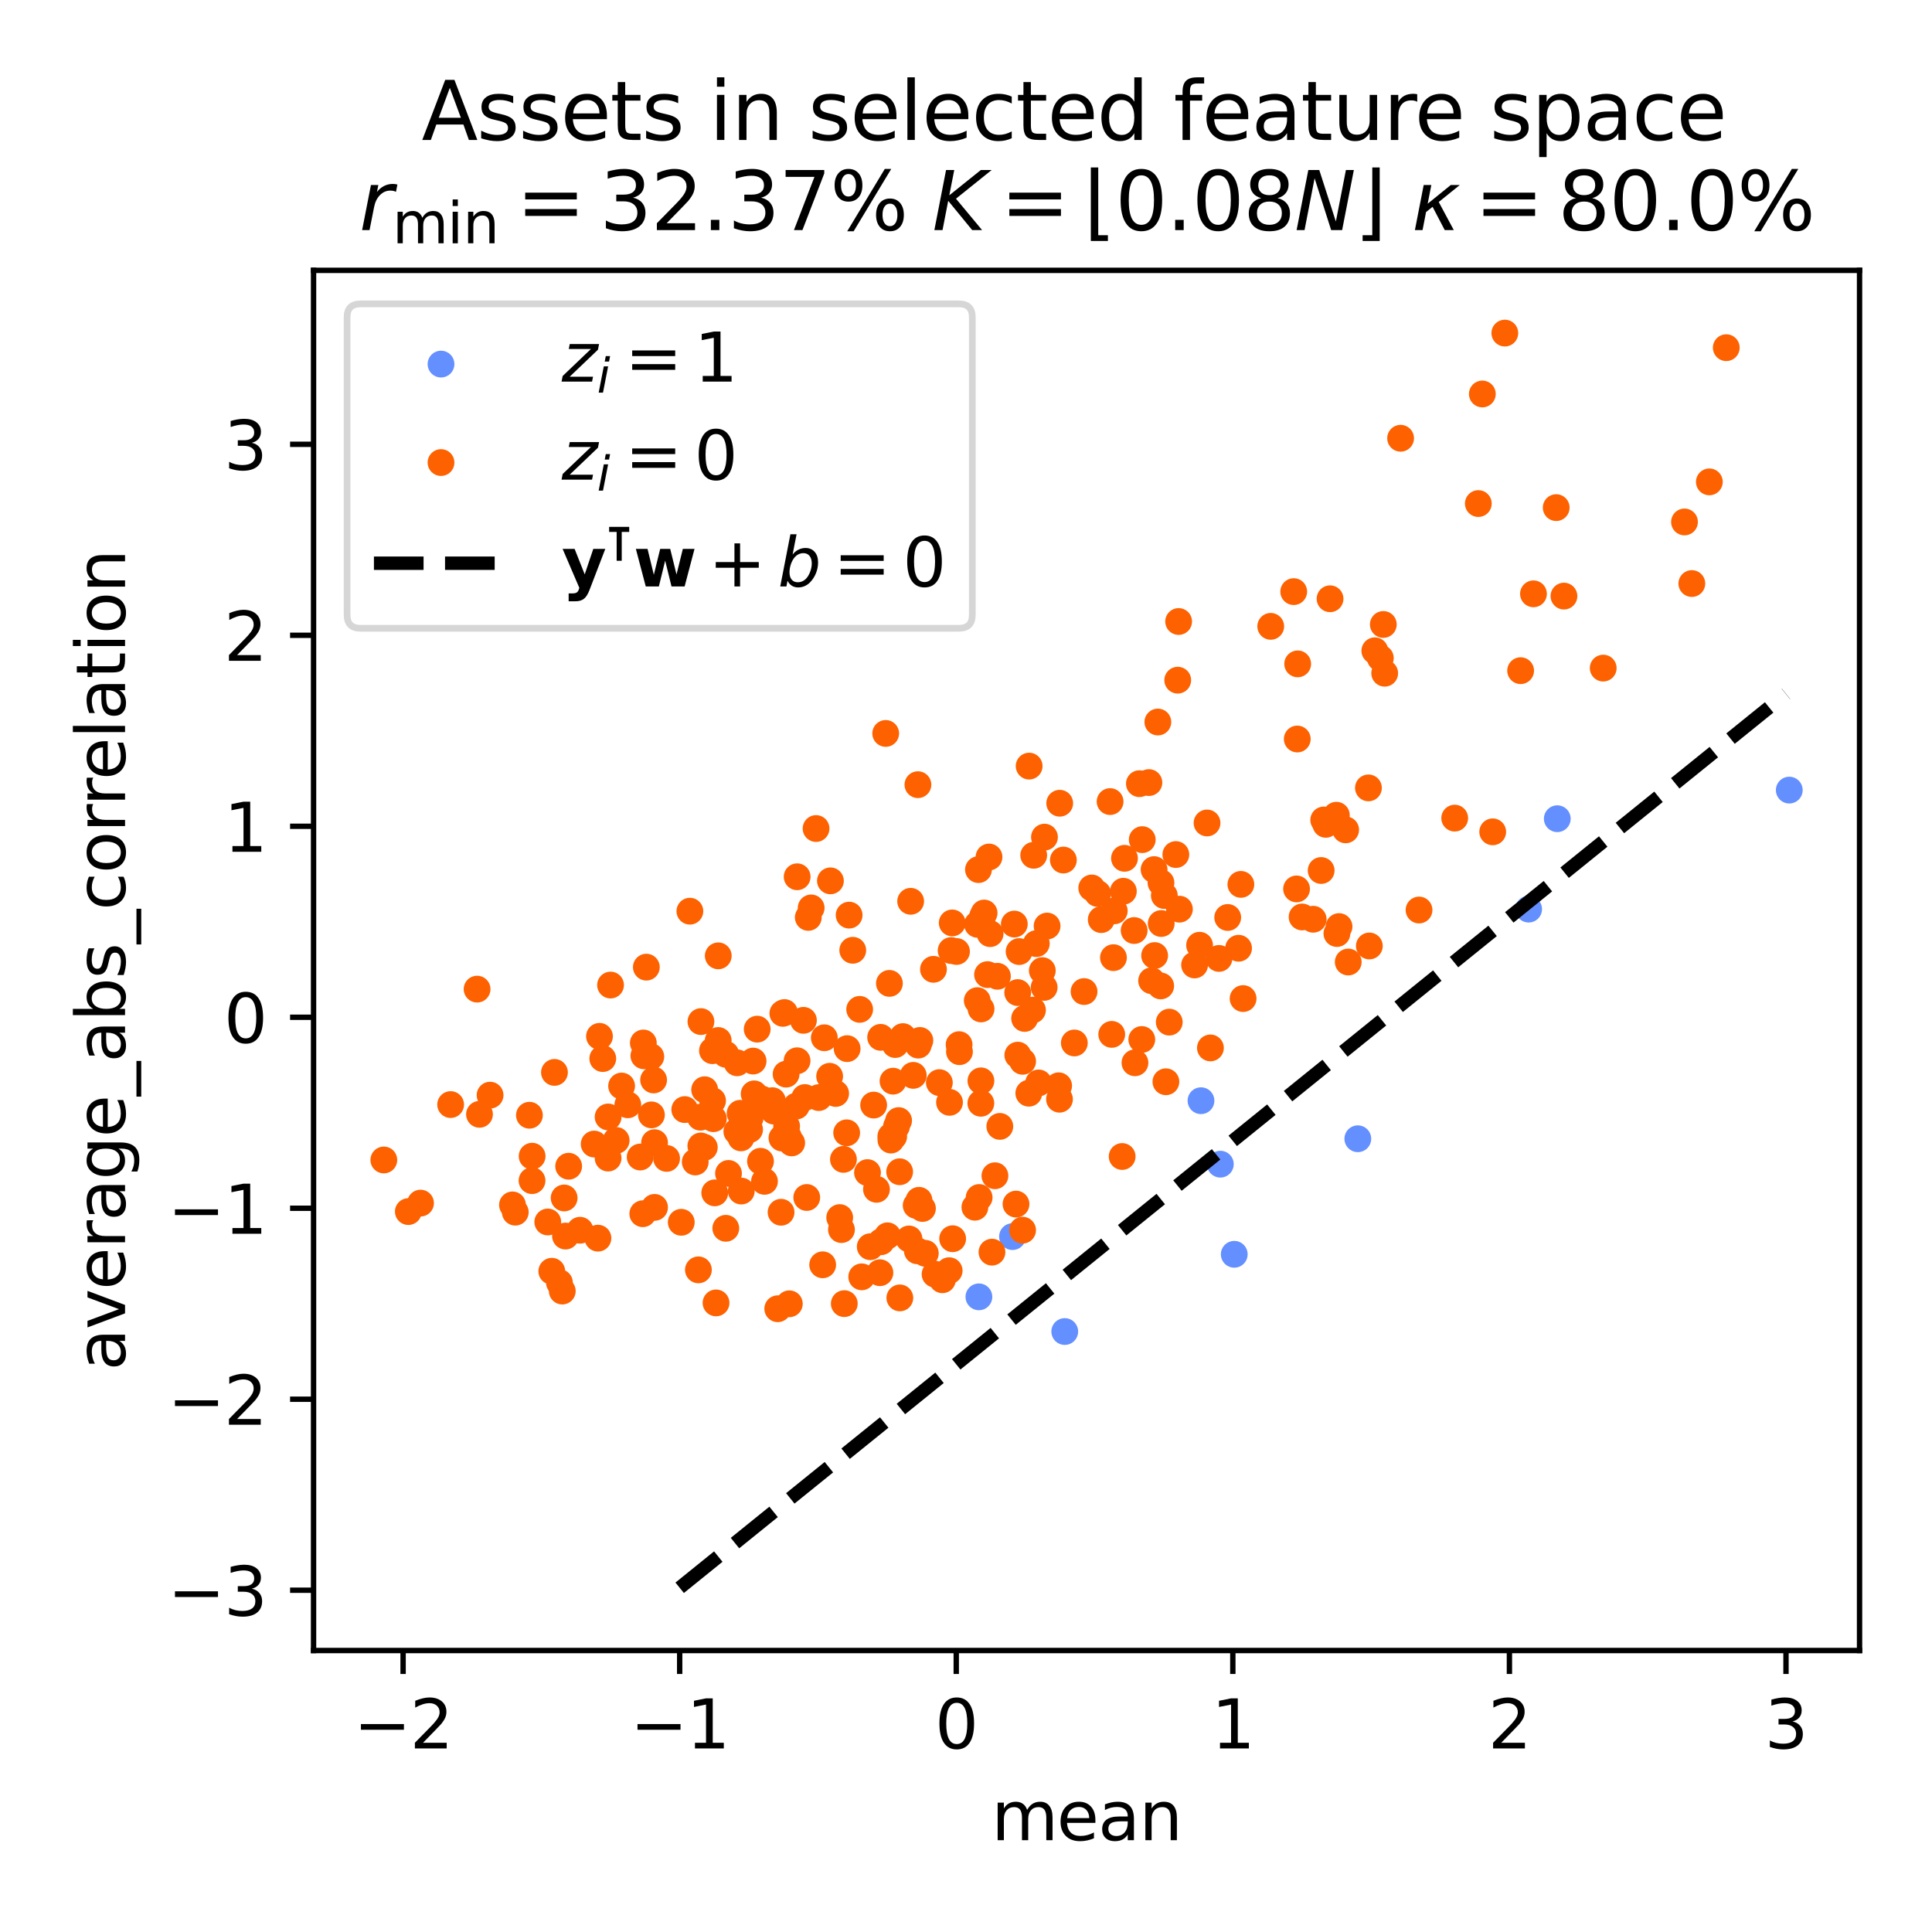 <?xml version="1.0" encoding="utf-8" standalone="no"?>
<!DOCTYPE svg PUBLIC "-//W3C//DTD SVG 1.1//EN"
  "http://www.w3.org/Graphics/SVG/1.1/DTD/svg11.dtd">
<svg xmlns:xlink="http://www.w3.org/1999/xlink" width="288pt" height="288pt" viewBox="0 0 288 288" xmlns="http://www.w3.org/2000/svg" version="1.1">
 <defs>
  <style type="text/css">*{stroke-linejoin: round; stroke-linecap: butt}</style>
 </defs>
 <g id="figure_1">
  <g id="patch_1">
   <path d="M 0 288 
L 288 288 
L 288 0 
L 0 0 
z
" style="fill: #ffffff"/>
  </g>
  <g id="axes_1">
   <g id="patch_2">
    <path d="M 46.741 246.04 
L 277.2 246.04 
L 277.2 40.301 
L 46.741 40.301 
z
" style="fill: #ffffff"/>
   </g>
   <g id="PathCollection_1">
    <defs>
     <path id="C0_0_b65f280f86" d="M 0 1.5 
C 0.398 1.5 0.779 1.342 1.061 1.061 
C 1.342 0.779 1.5 0.398 1.5 -0 
C 1.5 -0.398 1.342 -0.779 1.061 -1.061 
C 0.779 -1.342 0.398 -1.5 0 -1.5 
C -0.398 -1.5 -0.779 -1.342 -1.061 -1.061 
C -1.342 -0.779 -1.5 -0.398 -1.5 0 
C -1.5 0.398 -1.342 0.779 -1.061 1.061 
C -0.779 1.342 -0.398 1.5 0 1.5 
z
"/>
    </defs>
    <g clip-path="url(#p16dc422459)">
     <use xlink:href="#C0_0_b65f280f86" x="227.871" y="135.521" style="fill: #648fff; stroke: #648fff"/>
    </g>
    <g clip-path="url(#p16dc422459)">
     <use xlink:href="#C0_0_b65f280f86" x="266.725" y="117.78" style="fill: #648fff; stroke: #648fff"/>
    </g>
    <g clip-path="url(#p16dc422459)">
     <use xlink:href="#C0_0_b65f280f86" x="202.408" y="169.752" style="fill: #648fff; stroke: #648fff"/>
    </g>
    <g clip-path="url(#p16dc422459)">
     <use xlink:href="#C0_0_b65f280f86" x="183.988" y="186.976" style="fill: #648fff; stroke: #648fff"/>
    </g>
    <g clip-path="url(#p16dc422459)">
     <use xlink:href="#C0_0_b65f280f86" x="232.142" y="122.044" style="fill: #648fff; stroke: #648fff"/>
    </g>
    <g clip-path="url(#p16dc422459)">
     <use xlink:href="#C0_0_b65f280f86" x="181.914" y="173.541" style="fill: #648fff; stroke: #648fff"/>
    </g>
    <g clip-path="url(#p16dc422459)">
     <use xlink:href="#C0_0_b65f280f86" x="179.029" y="164.08" style="fill: #648fff; stroke: #648fff"/>
    </g>
    <g clip-path="url(#p16dc422459)">
     <use xlink:href="#C0_0_b65f280f86" x="150.931" y="184.34" style="fill: #648fff; stroke: #648fff"/>
    </g>
    <g clip-path="url(#p16dc422459)">
     <use xlink:href="#C0_0_b65f280f86" x="145.923" y="193.318" style="fill: #648fff; stroke: #648fff"/>
    </g>
    <g clip-path="url(#p16dc422459)">
     <use xlink:href="#C0_0_b65f280f86" x="158.72" y="198.489" style="fill: #648fff; stroke: #648fff"/>
    </g>
   </g>
   <g id="PathCollection_2">
    <defs>
     <path id="C1_0_155c78bb59" d="M 0 1.5 
C 0.398 1.5 0.779 1.342 1.061 1.061 
C 1.342 0.779 1.5 0.398 1.5 -0 
C 1.5 -0.398 1.342 -0.779 1.061 -1.061 
C 0.779 -1.342 0.398 -1.5 0 -1.5 
C -0.398 -1.5 -0.779 -1.342 -1.061 -1.061 
C -1.342 -0.779 -1.5 -0.398 -1.5 0 
C -1.5 0.398 -1.342 0.779 -1.061 1.061 
C -0.779 1.342 -0.398 1.5 0 1.5 
z
"/>
    </defs>
    <g clip-path="url(#p16dc422459)">
     <use xlink:href="#C1_0_155c78bb59" x="195.754" y="137.03" style="fill: #fe6100; stroke: #fe6100"/>
    </g>
    <g clip-path="url(#p16dc422459)">
     <use xlink:href="#C1_0_155c78bb59" x="155.65" y="147.188" style="fill: #fe6100; stroke: #fe6100"/>
    </g>
    <g clip-path="url(#p16dc422459)">
     <use xlink:href="#C1_0_155c78bb59" x="171.668" y="146.194" style="fill: #fe6100; stroke: #fe6100"/>
    </g>
    <g clip-path="url(#p16dc422459)">
     <use xlink:href="#C1_0_155c78bb59" x="206.209" y="93.087" style="fill: #fe6100; stroke: #fe6100"/>
    </g>
    <g clip-path="url(#p16dc422459)">
     <use xlink:href="#C1_0_155c78bb59" x="113.366" y="173.109" style="fill: #fe6100; stroke: #fe6100"/>
    </g>
    <g clip-path="url(#p16dc422459)">
     <use xlink:href="#C1_0_155c78bb59" x="151.707" y="147.962" style="fill: #fe6100; stroke: #fe6100"/>
    </g>
    <g clip-path="url(#p16dc422459)">
     <use xlink:href="#C1_0_155c78bb59" x="175.562" y="101.393" style="fill: #fe6100; stroke: #fe6100"/>
    </g>
    <g clip-path="url(#p16dc422459)">
     <use xlink:href="#C1_0_155c78bb59" x="122.636" y="188.542" style="fill: #fe6100; stroke: #fe6100"/>
    </g>
    <g clip-path="url(#p16dc422459)">
     <use xlink:href="#C1_0_155c78bb59" x="197.635" y="122.88" style="fill: #fe6100; stroke: #fe6100"/>
    </g>
    <g clip-path="url(#p16dc422459)">
     <use xlink:href="#C1_0_155c78bb59" x="154.093" y="127.495" style="fill: #fe6100; stroke: #fe6100"/>
    </g>
    <g clip-path="url(#p16dc422459)">
     <use xlink:href="#C1_0_155c78bb59" x="136.994" y="178.928" style="fill: #fe6100; stroke: #fe6100"/>
    </g>
    <g clip-path="url(#p16dc422459)">
     <use xlink:href="#C1_0_155c78bb59" x="146.224" y="161.122" style="fill: #fe6100; stroke: #fe6100"/>
    </g>
    <g clip-path="url(#p16dc422459)">
     <use xlink:href="#C1_0_155c78bb59" x="146.699" y="136.102" style="fill: #fe6100; stroke: #fe6100"/>
    </g>
    <g clip-path="url(#p16dc422459)">
     <use xlink:href="#C1_0_155c78bb59" x="104.488" y="152.286" style="fill: #fe6100; stroke: #fe6100"/>
    </g>
    <g clip-path="url(#p16dc422459)">
     <use xlink:href="#C1_0_155c78bb59" x="192.852" y="88.191" style="fill: #fe6100; stroke: #fe6100"/>
    </g>
    <g clip-path="url(#p16dc422459)">
     <use xlink:href="#C1_0_155c78bb59" x="220.371" y="75.065" style="fill: #fe6100; stroke: #fe6100"/>
    </g>
    <g clip-path="url(#p16dc422459)">
     <use xlink:href="#C1_0_155c78bb59" x="126.212" y="168.867" style="fill: #fe6100; stroke: #fe6100"/>
    </g>
    <g clip-path="url(#p16dc422459)">
     <use xlink:href="#C1_0_155c78bb59" x="104.473" y="170.826" style="fill: #fe6100; stroke: #fe6100"/>
    </g>
    <g clip-path="url(#p16dc422459)">
     <use xlink:href="#C1_0_155c78bb59" x="130.234" y="164.732" style="fill: #fe6100; stroke: #fe6100"/>
    </g>
    <g clip-path="url(#p16dc422459)">
     <use xlink:href="#C1_0_155c78bb59" x="82.254" y="189.504" style="fill: #fe6100; stroke: #fe6100"/>
    </g>
    <g clip-path="url(#p16dc422459)">
     <use xlink:href="#C1_0_155c78bb59" x="113.961" y="176.1" style="fill: #fe6100; stroke: #fe6100"/>
    </g>
    <g clip-path="url(#p16dc422459)">
     <use xlink:href="#C1_0_155c78bb59" x="147.871" y="186.656" style="fill: #fe6100; stroke: #fe6100"/>
    </g>
    <g clip-path="url(#p16dc422459)">
     <use xlink:href="#C1_0_155c78bb59" x="111.414" y="165.939" style="fill: #fe6100; stroke: #fe6100"/>
    </g>
    <g clip-path="url(#p16dc422459)">
     <use xlink:href="#C1_0_155c78bb59" x="117.261" y="167.887" style="fill: #fe6100; stroke: #fe6100"/>
    </g>
    <g clip-path="url(#p16dc422459)">
     <use xlink:href="#C1_0_155c78bb59" x="153.413" y="114.203" style="fill: #fe6100; stroke: #fe6100"/>
    </g>
    <g clip-path="url(#p16dc422459)">
     <use xlink:href="#C1_0_155c78bb59" x="155.375" y="144.687" style="fill: #fe6100; stroke: #fe6100"/>
    </g>
    <g clip-path="url(#p16dc422459)">
     <use xlink:href="#C1_0_155c78bb59" x="82.653" y="159.861" style="fill: #fe6100; stroke: #fe6100"/>
    </g>
    <g clip-path="url(#p16dc422459)">
     <use xlink:href="#C1_0_155c78bb59" x="120.49" y="136.755" style="fill: #fe6100; stroke: #fe6100"/>
    </g>
    <g clip-path="url(#p16dc422459)">
     <use xlink:href="#C1_0_155c78bb59" x="145.679" y="149.163" style="fill: #fe6100; stroke: #fe6100"/>
    </g>
    <g clip-path="url(#p16dc422459)">
     <use xlink:href="#C1_0_155c78bb59" x="152.441" y="158.208" style="fill: #fe6100; stroke: #fe6100"/>
    </g>
    <g clip-path="url(#p16dc422459)">
     <use xlink:href="#C1_0_155c78bb59" x="151.917" y="141.85" style="fill: #fe6100; stroke: #fe6100"/>
    </g>
    <g clip-path="url(#p16dc422459)">
     <use xlink:href="#C1_0_155c78bb59" x="102.839" y="135.829" style="fill: #fe6100; stroke: #fe6100"/>
    </g>
    <g clip-path="url(#p16dc422459)">
     <use xlink:href="#C1_0_155c78bb59" x="83.818" y="192.457" style="fill: #fe6100; stroke: #fe6100"/>
    </g>
    <g clip-path="url(#p16dc422459)">
     <use xlink:href="#C1_0_155c78bb59" x="193.443" y="98.963" style="fill: #fe6100; stroke: #fe6100"/>
    </g>
    <g clip-path="url(#p16dc422459)">
     <use xlink:href="#C1_0_155c78bb59" x="67.176" y="164.657" style="fill: #fe6100; stroke: #fe6100"/>
    </g>
    <g clip-path="url(#p16dc422459)">
     <use xlink:href="#C1_0_155c78bb59" x="172.038" y="129.629" style="fill: #fe6100; stroke: #fe6100"/>
    </g>
    <g clip-path="url(#p16dc422459)">
     <use xlink:href="#C1_0_155c78bb59" x="91.851" y="170.003" style="fill: #fe6100; stroke: #fe6100"/>
    </g>
    <g clip-path="url(#p16dc422459)">
     <use xlink:href="#C1_0_155c78bb59" x="112.26" y="158.173" style="fill: #fe6100; stroke: #fe6100"/>
    </g>
    <g clip-path="url(#p16dc422459)">
     <use xlink:href="#C1_0_155c78bb59" x="154.822" y="161.431" style="fill: #fe6100; stroke: #fe6100"/>
    </g>
    <g clip-path="url(#p16dc422459)">
     <use xlink:href="#C1_0_155c78bb59" x="132.03" y="109.332" style="fill: #fe6100; stroke: #fe6100"/>
    </g>
    <g clip-path="url(#p16dc422459)">
     <use xlink:href="#C1_0_155c78bb59" x="141.543" y="164.323" style="fill: #fe6100; stroke: #fe6100"/>
    </g>
    <g clip-path="url(#p16dc422459)">
     <use xlink:href="#C1_0_155c78bb59" x="170.203" y="154.957" style="fill: #fe6100; stroke: #fe6100"/>
    </g>
    <g clip-path="url(#p16dc422459)">
     <use xlink:href="#C1_0_155c78bb59" x="112.876" y="153.413" style="fill: #fe6100; stroke: #fe6100"/>
    </g>
    <g clip-path="url(#p16dc422459)">
     <use xlink:href="#C1_0_155c78bb59" x="108.192" y="157.161" style="fill: #fe6100; stroke: #fe6100"/>
    </g>
    <g clip-path="url(#p16dc422459)">
     <use xlink:href="#C1_0_155c78bb59" x="86.46" y="183.391" style="fill: #fe6100; stroke: #fe6100"/>
    </g>
    <g clip-path="url(#p16dc422459)">
     <use xlink:href="#C1_0_155c78bb59" x="153.363" y="162.964" style="fill: #fe6100; stroke: #fe6100"/>
    </g>
    <g clip-path="url(#p16dc422459)">
     <use xlink:href="#C1_0_155c78bb59" x="151.722" y="157.288" style="fill: #fe6100; stroke: #fe6100"/>
    </g>
    <g clip-path="url(#p16dc422459)">
     <use xlink:href="#C1_0_155c78bb59" x="119.978" y="163.607" style="fill: #fe6100; stroke: #fe6100"/>
    </g>
    <g clip-path="url(#p16dc422459)">
     <use xlink:href="#C1_0_155c78bb59" x="151.202" y="137.749" style="fill: #fe6100; stroke: #fe6100"/>
    </g>
    <g clip-path="url(#p16dc422459)">
     <use xlink:href="#C1_0_155c78bb59" x="103.64" y="173.215" style="fill: #fe6100; stroke: #fe6100"/>
    </g>
    <g clip-path="url(#p16dc422459)">
     <use xlink:href="#C1_0_155c78bb59" x="169.187" y="158.427" style="fill: #fe6100; stroke: #fe6100"/>
    </g>
    <g clip-path="url(#p16dc422459)">
     <use xlink:href="#C1_0_155c78bb59" x="146.476" y="136.577" style="fill: #fe6100; stroke: #fe6100"/>
    </g>
    <g clip-path="url(#p16dc422459)">
     <use xlink:href="#C1_0_155c78bb59" x="88.572" y="170.542" style="fill: #fe6100; stroke: #fe6100"/>
    </g>
    <g clip-path="url(#p16dc422459)">
     <use xlink:href="#C1_0_155c78bb59" x="139.39" y="189.945" style="fill: #fe6100; stroke: #fe6100"/>
    </g>
    <g clip-path="url(#p16dc422459)">
     <use xlink:href="#C1_0_155c78bb59" x="108.598" y="174.92" style="fill: #fe6100; stroke: #fe6100"/>
    </g>
    <g clip-path="url(#p16dc422459)">
     <use xlink:href="#C1_0_155c78bb59" x="145.96" y="178.509" style="fill: #fe6100; stroke: #fe6100"/>
    </g>
    <g clip-path="url(#p16dc422459)">
     <use xlink:href="#C1_0_155c78bb59" x="189.425" y="93.369" style="fill: #fe6100; stroke: #fe6100"/>
    </g>
    <g clip-path="url(#p16dc422459)">
     <use xlink:href="#C1_0_155c78bb59" x="79.309" y="175.995" style="fill: #fe6100; stroke: #fe6100"/>
    </g>
    <g clip-path="url(#p16dc422459)">
     <use xlink:href="#C1_0_155c78bb59" x="126.281" y="156.318" style="fill: #fe6100; stroke: #fe6100"/>
    </g>
    <g clip-path="url(#p16dc422459)">
     <use xlink:href="#C1_0_155c78bb59" x="254.81" y="71.832" style="fill: #fe6100; stroke: #fe6100"/>
    </g>
    <g clip-path="url(#p16dc422459)">
     <use xlink:href="#C1_0_155c78bb59" x="110.591" y="166.502" style="fill: #fe6100; stroke: #fe6100"/>
    </g>
    <g clip-path="url(#p16dc422459)">
     <use xlink:href="#C1_0_155c78bb59" x="193.277" y="132.512" style="fill: #fe6100; stroke: #fe6100"/>
    </g>
    <g clip-path="url(#p16dc422459)">
     <use xlink:href="#C1_0_155c78bb59" x="102.077" y="165.402" style="fill: #fe6100; stroke: #fe6100"/>
    </g>
    <g clip-path="url(#p16dc422459)">
     <use xlink:href="#C1_0_155c78bb59" x="115.937" y="195.092" style="fill: #fe6100; stroke: #fe6100"/>
    </g>
    <g clip-path="url(#p16dc422459)">
     <use xlink:href="#C1_0_155c78bb59" x="142.009" y="184.655" style="fill: #fe6100; stroke: #fe6100"/>
    </g>
    <g clip-path="url(#p16dc422459)">
     <use xlink:href="#C1_0_155c78bb59" x="106.204" y="156.625" style="fill: #fe6100; stroke: #fe6100"/>
    </g>
    <g clip-path="url(#p16dc422459)">
     <use xlink:href="#C1_0_155c78bb59" x="89.854" y="157.798" style="fill: #fe6100; stroke: #fe6100"/>
    </g>
    <g clip-path="url(#p16dc422459)">
     <use xlink:href="#C1_0_155c78bb59" x="78.92" y="166.247" style="fill: #fe6100; stroke: #fe6100"/>
    </g>
    <g clip-path="url(#p16dc422459)">
     <use xlink:href="#C1_0_155c78bb59" x="162.745" y="132.368" style="fill: #fe6100; stroke: #fe6100"/>
    </g>
    <g clip-path="url(#p16dc422459)">
     <use xlink:href="#C1_0_155c78bb59" x="200.98" y="143.406" style="fill: #fe6100; stroke: #fe6100"/>
    </g>
    <g clip-path="url(#p16dc422459)">
     <use xlink:href="#C1_0_155c78bb59" x="116.7" y="151.059" style="fill: #fe6100; stroke: #fe6100"/>
    </g>
    <g clip-path="url(#p16dc422459)">
     <use xlink:href="#C1_0_155c78bb59" x="146.214" y="164.462" style="fill: #fe6100; stroke: #fe6100"/>
    </g>
    <g clip-path="url(#p16dc422459)">
     <use xlink:href="#C1_0_155c78bb59" x="143.026" y="156.773" style="fill: #fe6100; stroke: #fe6100"/>
    </g>
    <g clip-path="url(#p16dc422459)">
     <use xlink:href="#C1_0_155c78bb59" x="135.508" y="184.691" style="fill: #fe6100; stroke: #fe6100"/>
    </g>
    <g clip-path="url(#p16dc422459)">
     <use xlink:href="#C1_0_155c78bb59" x="137.935" y="186.831" style="fill: #fe6100; stroke: #fe6100"/>
    </g>
    <g clip-path="url(#p16dc422459)">
     <use xlink:href="#C1_0_155c78bb59" x="175.697" y="92.646" style="fill: #fe6100; stroke: #fe6100"/>
    </g>
    <g clip-path="url(#p16dc422459)">
     <use xlink:href="#C1_0_155c78bb59" x="173.799" y="161.257" style="fill: #fe6100; stroke: #fe6100"/>
    </g>
    <g clip-path="url(#p16dc422459)">
     <use xlink:href="#C1_0_155c78bb59" x="151.455" y="179.494" style="fill: #fe6100; stroke: #fe6100"/>
    </g>
    <g clip-path="url(#p16dc422459)">
     <use xlink:href="#C1_0_155c78bb59" x="97.432" y="160.987" style="fill: #fe6100; stroke: #fe6100"/>
    </g>
    <g clip-path="url(#p16dc422459)">
     <use xlink:href="#C1_0_155c78bb59" x="125.436" y="183.293" style="fill: #fe6100; stroke: #fe6100"/>
    </g>
    <g clip-path="url(#p16dc422459)">
     <use xlink:href="#C1_0_155c78bb59" x="76.813" y="180.696" style="fill: #fe6100; stroke: #fe6100"/>
    </g>
    <g clip-path="url(#p16dc422459)">
     <use xlink:href="#C1_0_155c78bb59" x="123.673" y="160.44" style="fill: #fe6100; stroke: #fe6100"/>
    </g>
    <g clip-path="url(#p16dc422459)">
     <use xlink:href="#C1_0_155c78bb59" x="122.048" y="163.616" style="fill: #fe6100; stroke: #fe6100"/>
    </g>
    <g clip-path="url(#p16dc422459)">
     <use xlink:href="#C1_0_155c78bb59" x="137.508" y="180.146" style="fill: #fe6100; stroke: #fe6100"/>
    </g>
    <g clip-path="url(#p16dc422459)">
     <use xlink:href="#C1_0_155c78bb59" x="118.016" y="170.37" style="fill: #fe6100; stroke: #fe6100"/>
    </g>
    <g clip-path="url(#p16dc422459)">
     <use xlink:href="#C1_0_155c78bb59" x="140.481" y="190.772" style="fill: #fe6100; stroke: #fe6100"/>
    </g>
    <g clip-path="url(#p16dc422459)">
     <use xlink:href="#C1_0_155c78bb59" x="163.624" y="133.192" style="fill: #fe6100; stroke: #fe6100"/>
    </g>
    <g clip-path="url(#p16dc422459)">
     <use xlink:href="#C1_0_155c78bb59" x="173.1" y="137.667" style="fill: #fe6100; stroke: #fe6100"/>
    </g>
    <g clip-path="url(#p16dc422459)">
     <use xlink:href="#C1_0_155c78bb59" x="167.626" y="127.947" style="fill: #fe6100; stroke: #fe6100"/>
    </g>
    <g clip-path="url(#p16dc422459)">
     <use xlink:href="#C1_0_155c78bb59" x="169.064" y="138.712" style="fill: #fe6100; stroke: #fe6100"/>
    </g>
    <g clip-path="url(#p16dc422459)">
     <use xlink:href="#C1_0_155c78bb59" x="173.066" y="131.592" style="fill: #fe6100; stroke: #fe6100"/>
    </g>
    <g clip-path="url(#p16dc422459)">
     <use xlink:href="#C1_0_155c78bb59" x="62.686" y="179.345" style="fill: #fe6100; stroke: #fe6100"/>
    </g>
    <g clip-path="url(#p16dc422459)">
     <use xlink:href="#C1_0_155c78bb59" x="157.937" y="163.859" style="fill: #fe6100; stroke: #fe6100"/>
    </g>
    <g clip-path="url(#p16dc422459)">
     <use xlink:href="#C1_0_155c78bb59" x="170.272" y="125.164" style="fill: #fe6100; stroke: #fe6100"/>
    </g>
    <g clip-path="url(#p16dc422459)">
     <use xlink:href="#C1_0_155c78bb59" x="158.515" y="128.206" style="fill: #fe6100; stroke: #fe6100"/>
    </g>
    <g clip-path="url(#p16dc422459)">
     <use xlink:href="#C1_0_155c78bb59" x="206.414" y="100.356" style="fill: #fe6100; stroke: #fe6100"/>
    </g>
    <g clip-path="url(#p16dc422459)">
     <use xlink:href="#C1_0_155c78bb59" x="145.325" y="179.96" style="fill: #fe6100; stroke: #fe6100"/>
    </g>
    <g clip-path="url(#p16dc422459)">
     <use xlink:href="#C1_0_155c78bb59" x="178.819" y="140.905" style="fill: #fe6100; stroke: #fe6100"/>
    </g>
    <g clip-path="url(#p16dc422459)">
     <use xlink:href="#C1_0_155c78bb59" x="125.73" y="172.825" style="fill: #fe6100; stroke: #fe6100"/>
    </g>
    <g clip-path="url(#p16dc422459)">
     <use xlink:href="#C1_0_155c78bb59" x="238.988" y="99.593" style="fill: #fe6100; stroke: #fe6100"/>
    </g>
    <g clip-path="url(#p16dc422459)">
     <use xlink:href="#C1_0_155c78bb59" x="97.574" y="170.338" style="fill: #fe6100; stroke: #fe6100"/>
    </g>
    <g clip-path="url(#p16dc422459)">
     <use xlink:href="#C1_0_155c78bb59" x="110.326" y="165.959" style="fill: #fe6100; stroke: #fe6100"/>
    </g>
    <g clip-path="url(#p16dc422459)">
     <use xlink:href="#C1_0_155c78bb59" x="89.364" y="154.486" style="fill: #fe6100; stroke: #fe6100"/>
    </g>
    <g clip-path="url(#p16dc422459)">
     <use xlink:href="#C1_0_155c78bb59" x="137.124" y="155.096" style="fill: #fe6100; stroke: #fe6100"/>
    </g>
    <g clip-path="url(#p16dc422459)">
     <use xlink:href="#C1_0_155c78bb59" x="127.119" y="141.656" style="fill: #fe6100; stroke: #fe6100"/>
    </g>
    <g clip-path="url(#p16dc422459)">
     <use xlink:href="#C1_0_155c78bb59" x="233.135" y="88.86" style="fill: #fe6100; stroke: #fe6100"/>
    </g>
    <g clip-path="url(#p16dc422459)">
     <use xlink:href="#C1_0_155c78bb59" x="200.593" y="123.703" style="fill: #fe6100; stroke: #fe6100"/>
    </g>
    <g clip-path="url(#p16dc422459)">
     <use xlink:href="#C1_0_155c78bb59" x="81.656" y="182.159" style="fill: #fe6100; stroke: #fe6100"/>
    </g>
    <g clip-path="url(#p16dc422459)">
     <use xlink:href="#C1_0_155c78bb59" x="147.592" y="139.177" style="fill: #fe6100; stroke: #fe6100"/>
    </g>
    <g clip-path="url(#p16dc422459)">
     <use xlink:href="#C1_0_155c78bb59" x="91.013" y="146.841" style="fill: #fe6100; stroke: #fe6100"/>
    </g>
    <g clip-path="url(#p16dc422459)">
     <use xlink:href="#C1_0_155c78bb59" x="136.877" y="155.793" style="fill: #fe6100; stroke: #fe6100"/>
    </g>
    <g clip-path="url(#p16dc422459)">
     <use xlink:href="#C1_0_155c78bb59" x="130.654" y="177.289" style="fill: #fe6100; stroke: #fe6100"/>
    </g>
    <g clip-path="url(#p16dc422459)">
     <use xlink:href="#C1_0_155c78bb59" x="97.106" y="166.194" style="fill: #fe6100; stroke: #fe6100"/>
    </g>
    <g clip-path="url(#p16dc422459)">
     <use xlink:href="#C1_0_155c78bb59" x="110.457" y="169.62" style="fill: #fe6100; stroke: #fe6100"/>
    </g>
    <g clip-path="url(#p16dc422459)">
     <use xlink:href="#C1_0_155c78bb59" x="115.354" y="165.63" style="fill: #fe6100; stroke: #fe6100"/>
    </g>
    <g clip-path="url(#p16dc422459)">
     <use xlink:href="#C1_0_155c78bb59" x="216.85" y="121.956" style="fill: #fe6100; stroke: #fe6100"/>
    </g>
    <g clip-path="url(#p16dc422459)">
     <use xlink:href="#C1_0_155c78bb59" x="141.49" y="189.419" style="fill: #fe6100; stroke: #fe6100"/>
    </g>
    <g clip-path="url(#p16dc422459)">
     <use xlink:href="#C1_0_155c78bb59" x="222.516" y="124" style="fill: #fe6100; stroke: #fe6100"/>
    </g>
    <g clip-path="url(#p16dc422459)">
     <use xlink:href="#C1_0_155c78bb59" x="132.81" y="169.947" style="fill: #fe6100; stroke: #fe6100"/>
    </g>
    <g clip-path="url(#p16dc422459)">
     <use xlink:href="#C1_0_155c78bb59" x="167.457" y="132.858" style="fill: #fe6100; stroke: #fe6100"/>
    </g>
    <g clip-path="url(#p16dc422459)">
     <use xlink:href="#C1_0_155c78bb59" x="199.209" y="121.524" style="fill: #fe6100; stroke: #fe6100"/>
    </g>
    <g clip-path="url(#p16dc422459)">
     <use xlink:href="#C1_0_155c78bb59" x="224.322" y="49.653" style="fill: #fe6100; stroke: #fe6100"/>
    </g>
    <g clip-path="url(#p16dc422459)">
     <use xlink:href="#C1_0_155c78bb59" x="118.819" y="158.126" style="fill: #fe6100; stroke: #fe6100"/>
    </g>
    <g clip-path="url(#p16dc422459)">
     <use xlink:href="#C1_0_155c78bb59" x="199.289" y="139.159" style="fill: #fe6100; stroke: #fe6100"/>
    </g>
    <g clip-path="url(#p16dc422459)">
     <use xlink:href="#C1_0_155c78bb59" x="128.15" y="150.465" style="fill: #fe6100; stroke: #fe6100"/>
    </g>
    <g clip-path="url(#p16dc422459)">
     <use xlink:href="#C1_0_155c78bb59" x="131.277" y="154.634" style="fill: #fe6100; stroke: #fe6100"/>
    </g>
    <g clip-path="url(#p16dc422459)">
     <use xlink:href="#C1_0_155c78bb59" x="116.432" y="180.708" style="fill: #fe6100; stroke: #fe6100"/>
    </g>
    <g clip-path="url(#p16dc422459)">
     <use xlink:href="#C1_0_155c78bb59" x="172.119" y="142.445" style="fill: #fe6100; stroke: #fe6100"/>
    </g>
    <g clip-path="url(#p16dc422459)">
     <use xlink:href="#C1_0_155c78bb59" x="146.245" y="150.4" style="fill: #fe6100; stroke: #fe6100"/>
    </g>
    <g clip-path="url(#p16dc422459)">
     <use xlink:href="#C1_0_155c78bb59" x="172.599" y="107.63" style="fill: #fe6100; stroke: #fe6100"/>
    </g>
    <g clip-path="url(#p16dc422459)">
     <use xlink:href="#C1_0_155c78bb59" x="111.62" y="166.726" style="fill: #fe6100; stroke: #fe6100"/>
    </g>
    <g clip-path="url(#p16dc422459)">
     <use xlink:href="#C1_0_155c78bb59" x="157.969" y="119.735" style="fill: #fe6100; stroke: #fe6100"/>
    </g>
    <g clip-path="url(#p16dc422459)">
     <use xlink:href="#C1_0_155c78bb59" x="123.79" y="131.307" style="fill: #fe6100; stroke: #fe6100"/>
    </g>
    <g clip-path="url(#p16dc422459)">
     <use xlink:href="#C1_0_155c78bb59" x="208.786" y="65.33" style="fill: #fe6100; stroke: #fe6100"/>
    </g>
    <g clip-path="url(#p16dc422459)">
     <use xlink:href="#C1_0_155c78bb59" x="153.91" y="150.573" style="fill: #fe6100; stroke: #fe6100"/>
    </g>
    <g clip-path="url(#p16dc422459)">
     <use xlink:href="#C1_0_155c78bb59" x="116.94" y="150.939" style="fill: #fe6100; stroke: #fe6100"/>
    </g>
    <g clip-path="url(#p16dc422459)">
     <use xlink:href="#C1_0_155c78bb59" x="173.022" y="146.97" style="fill: #fe6100; stroke: #fe6100"/>
    </g>
    <g clip-path="url(#p16dc422459)">
     <use xlink:href="#C1_0_155c78bb59" x="194.1" y="136.691" style="fill: #fe6100; stroke: #fe6100"/>
    </g>
    <g clip-path="url(#p16dc422459)">
     <use xlink:href="#C1_0_155c78bb59" x="133.637" y="167.909" style="fill: #fe6100; stroke: #fe6100"/>
    </g>
    <g clip-path="url(#p16dc422459)">
     <use xlink:href="#C1_0_155c78bb59" x="105.043" y="162.443" style="fill: #fe6100; stroke: #fe6100"/>
    </g>
    <g clip-path="url(#p16dc422459)">
     <use xlink:href="#C1_0_155c78bb59" x="147.432" y="127.754" style="fill: #fe6100; stroke: #fe6100"/>
    </g>
    <g clip-path="url(#p16dc422459)">
     <use xlink:href="#C1_0_155c78bb59" x="95.901" y="155.475" style="fill: #fe6100; stroke: #fe6100"/>
    </g>
    <g clip-path="url(#p16dc422459)">
     <use xlink:href="#C1_0_155c78bb59" x="175.28" y="127.385" style="fill: #fe6100; stroke: #fe6100"/>
    </g>
    <g clip-path="url(#p16dc422459)">
     <use xlink:href="#C1_0_155c78bb59" x="84.296" y="184.259" style="fill: #fe6100; stroke: #fe6100"/>
    </g>
    <g clip-path="url(#p16dc422459)">
     <use xlink:href="#C1_0_155c78bb59" x="124.569" y="163.003" style="fill: #fe6100; stroke: #fe6100"/>
    </g>
    <g clip-path="url(#p16dc422459)">
     <use xlink:href="#C1_0_155c78bb59" x="226.677" y="99.976" style="fill: #fe6100; stroke: #fe6100"/>
    </g>
    <g clip-path="url(#p16dc422459)">
     <use xlink:href="#C1_0_155c78bb59" x="111.74" y="168.379" style="fill: #fe6100; stroke: #fe6100"/>
    </g>
    <g clip-path="url(#p16dc422459)">
     <use xlink:href="#C1_0_155c78bb59" x="136.833" y="116.971" style="fill: #fe6100; stroke: #fe6100"/>
    </g>
    <g clip-path="url(#p16dc422459)">
     <use xlink:href="#C1_0_155c78bb59" x="165.48" y="119.489" style="fill: #fe6100; stroke: #fe6100"/>
    </g>
    <g clip-path="url(#p16dc422459)">
     <use xlink:href="#C1_0_155c78bb59" x="136.137" y="160.302" style="fill: #fe6100; stroke: #fe6100"/>
    </g>
    <g clip-path="url(#p16dc422459)">
     <use xlink:href="#C1_0_155c78bb59" x="142.973" y="155.725" style="fill: #fe6100; stroke: #fe6100"/>
    </g>
    <g clip-path="url(#p16dc422459)">
     <use xlink:href="#C1_0_155c78bb59" x="57.217" y="172.915" style="fill: #fe6100; stroke: #fe6100"/>
    </g>
    <g clip-path="url(#p16dc422459)">
     <use xlink:href="#C1_0_155c78bb59" x="132.582" y="146.591" style="fill: #fe6100; stroke: #fe6100"/>
    </g>
    <g clip-path="url(#p16dc422459)">
     <use xlink:href="#C1_0_155c78bb59" x="174.3" y="152.366" style="fill: #fe6100; stroke: #fe6100"/>
    </g>
    <g clip-path="url(#p16dc422459)">
     <use xlink:href="#C1_0_155c78bb59" x="205.765" y="98.099" style="fill: #fe6100; stroke: #fe6100"/>
    </g>
    <g clip-path="url(#p16dc422459)">
     <use xlink:href="#C1_0_155c78bb59" x="184.976" y="131.833" style="fill: #fe6100; stroke: #fe6100"/>
    </g>
    <g clip-path="url(#p16dc422459)">
     <use xlink:href="#C1_0_155c78bb59" x="139.151" y="144.493" style="fill: #fe6100; stroke: #fe6100"/>
    </g>
    <g clip-path="url(#p16dc422459)">
     <use xlink:href="#C1_0_155c78bb59" x="104.989" y="171.038" style="fill: #fe6100; stroke: #fe6100"/>
    </g>
    <g clip-path="url(#p16dc422459)">
     <use xlink:href="#C1_0_155c78bb59" x="165.724" y="154.193" style="fill: #fe6100; stroke: #fe6100"/>
    </g>
    <g clip-path="url(#p16dc422459)">
     <use xlink:href="#C1_0_155c78bb59" x="154.483" y="140.663" style="fill: #fe6100; stroke: #fe6100"/>
    </g>
    <g clip-path="url(#p16dc422459)">
     <use xlink:href="#C1_0_155c78bb59" x="109.839" y="168.674" style="fill: #fe6100; stroke: #fe6100"/>
    </g>
    <g clip-path="url(#p16dc422459)">
     <use xlink:href="#C1_0_155c78bb59" x="203.991" y="117.45" style="fill: #fe6100; stroke: #fe6100"/>
    </g>
    <g clip-path="url(#p16dc422459)">
     <use xlink:href="#C1_0_155c78bb59" x="156.087" y="138.046" style="fill: #fe6100; stroke: #fe6100"/>
    </g>
    <g clip-path="url(#p16dc422459)">
     <use xlink:href="#C1_0_155c78bb59" x="134.108" y="174.672" style="fill: #fe6100; stroke: #fe6100"/>
    </g>
    <g clip-path="url(#p16dc422459)">
     <use xlink:href="#C1_0_155c78bb59" x="95.984" y="157.387" style="fill: #fe6100; stroke: #fe6100"/>
    </g>
    <g clip-path="url(#p16dc422459)">
     <use xlink:href="#C1_0_155c78bb59" x="165.98" y="142.756" style="fill: #fe6100; stroke: #fe6100"/>
    </g>
    <g clip-path="url(#p16dc422459)">
     <use xlink:href="#C1_0_155c78bb59" x="251.105" y="77.806" style="fill: #fe6100; stroke: #fe6100"/>
    </g>
    <g clip-path="url(#p16dc422459)">
     <use xlink:href="#C1_0_155c78bb59" x="106.545" y="177.816" style="fill: #fe6100; stroke: #fe6100"/>
    </g>
    <g clip-path="url(#p16dc422459)">
     <use xlink:href="#C1_0_155c78bb59" x="71.119" y="147.448" style="fill: #fe6100; stroke: #fe6100"/>
    </g>
    <g clip-path="url(#p16dc422459)">
     <use xlink:href="#C1_0_155c78bb59" x="92.662" y="161.893" style="fill: #fe6100; stroke: #fe6100"/>
    </g>
    <g clip-path="url(#p16dc422459)">
     <use xlink:href="#C1_0_155c78bb59" x="131.349" y="185.102" style="fill: #fe6100; stroke: #fe6100"/>
    </g>
    <g clip-path="url(#p16dc422459)">
     <use xlink:href="#C1_0_155c78bb59" x="83.393" y="191.2" style="fill: #fe6100; stroke: #fe6100"/>
    </g>
    <g clip-path="url(#p16dc422459)">
     <use xlink:href="#C1_0_155c78bb59" x="125.174" y="181.502" style="fill: #fe6100; stroke: #fe6100"/>
    </g>
    <g clip-path="url(#p16dc422459)">
     <use xlink:href="#C1_0_155c78bb59" x="134.138" y="193.476" style="fill: #fe6100; stroke: #fe6100"/>
    </g>
    <g clip-path="url(#p16dc422459)">
     <use xlink:href="#C1_0_155c78bb59" x="118.704" y="164.878" style="fill: #fe6100; stroke: #fe6100"/>
    </g>
    <g clip-path="url(#p16dc422459)">
     <use xlink:href="#C1_0_155c78bb59" x="95.821" y="180.927" style="fill: #fe6100; stroke: #fe6100"/>
    </g>
    <g clip-path="url(#p16dc422459)">
     <use xlink:href="#C1_0_155c78bb59" x="97.573" y="179.983" style="fill: #fe6100; stroke: #fe6100"/>
    </g>
    <g clip-path="url(#p16dc422459)">
     <use xlink:href="#C1_0_155c78bb59" x="122.879" y="154.699" style="fill: #fe6100; stroke: #fe6100"/>
    </g>
    <g clip-path="url(#p16dc422459)">
     <use xlink:href="#C1_0_155c78bb59" x="171.265" y="116.657" style="fill: #fe6100; stroke: #fe6100"/>
    </g>
    <g clip-path="url(#p16dc422459)">
     <use xlink:href="#C1_0_155c78bb59" x="112.422" y="163.06" style="fill: #fe6100; stroke: #fe6100"/>
    </g>
    <g clip-path="url(#p16dc422459)">
     <use xlink:href="#C1_0_155c78bb59" x="211.533" y="135.655" style="fill: #fe6100; stroke: #fe6100"/>
    </g>
    <g clip-path="url(#p16dc422459)">
     <use xlink:href="#C1_0_155c78bb59" x="106.222" y="164.08" style="fill: #fe6100; stroke: #fe6100"/>
    </g>
    <g clip-path="url(#p16dc422459)">
     <use xlink:href="#C1_0_155c78bb59" x="152.737" y="151.819" style="fill: #fe6100; stroke: #fe6100"/>
    </g>
    <g clip-path="url(#p16dc422459)">
     <use xlink:href="#C1_0_155c78bb59" x="101.555" y="182.204" style="fill: #fe6100; stroke: #fe6100"/>
    </g>
    <g clip-path="url(#p16dc422459)">
     <use xlink:href="#C1_0_155c78bb59" x="204.127" y="141.014" style="fill: #fe6100; stroke: #fe6100"/>
    </g>
    <g clip-path="url(#p16dc422459)">
     <use xlink:href="#C1_0_155c78bb59" x="99.369" y="172.681" style="fill: #fe6100; stroke: #fe6100"/>
    </g>
    <g clip-path="url(#p16dc422459)">
     <use xlink:href="#C1_0_155c78bb59" x="133.953" y="167.044" style="fill: #fe6100; stroke: #fe6100"/>
    </g>
    <g clip-path="url(#p16dc422459)">
     <use xlink:href="#C1_0_155c78bb59" x="84.095" y="178.578" style="fill: #fe6100; stroke: #fe6100"/>
    </g>
    <g clip-path="url(#p16dc422459)">
     <use xlink:href="#C1_0_155c78bb59" x="166.102" y="135.779" style="fill: #fe6100; stroke: #fe6100"/>
    </g>
    <g clip-path="url(#p16dc422459)">
     <use xlink:href="#C1_0_155c78bb59" x="252.199" y="86.987" style="fill: #fe6100; stroke: #fe6100"/>
    </g>
    <g clip-path="url(#p16dc422459)">
     <use xlink:href="#C1_0_155c78bb59" x="199.609" y="138.124" style="fill: #fe6100; stroke: #fe6100"/>
    </g>
    <g clip-path="url(#p16dc422459)">
     <use xlink:href="#C1_0_155c78bb59" x="76.395" y="179.615" style="fill: #fe6100; stroke: #fe6100"/>
    </g>
    <g clip-path="url(#p16dc422459)">
     <use xlink:href="#C1_0_155c78bb59" x="173.564" y="133.496" style="fill: #fe6100; stroke: #fe6100"/>
    </g>
    <g clip-path="url(#p16dc422459)">
     <use xlink:href="#C1_0_155c78bb59" x="181.71" y="142.871" style="fill: #fe6100; stroke: #fe6100"/>
    </g>
    <g clip-path="url(#p16dc422459)">
     <use xlink:href="#C1_0_155c78bb59" x="107.071" y="142.486" style="fill: #fe6100; stroke: #fe6100"/>
    </g>
    <g clip-path="url(#p16dc422459)">
     <use xlink:href="#C1_0_155c78bb59" x="128.455" y="190.336" style="fill: #fe6100; stroke: #fe6100"/>
    </g>
    <g clip-path="url(#p16dc422459)">
     <use xlink:href="#C1_0_155c78bb59" x="113.564" y="163.831" style="fill: #fe6100; stroke: #fe6100"/>
    </g>
    <g clip-path="url(#p16dc422459)">
     <use xlink:href="#C1_0_155c78bb59" x="160.149" y="155.473" style="fill: #fe6100; stroke: #fe6100"/>
    </g>
    <g clip-path="url(#p16dc422459)">
     <use xlink:href="#C1_0_155c78bb59" x="106.738" y="194.223" style="fill: #fe6100; stroke: #fe6100"/>
    </g>
    <g clip-path="url(#p16dc422459)">
     <use xlink:href="#C1_0_155c78bb59" x="90.648" y="172.632" style="fill: #fe6100; stroke: #fe6100"/>
    </g>
    <g clip-path="url(#p16dc422459)">
     <use xlink:href="#C1_0_155c78bb59" x="147.21" y="145.285" style="fill: #fe6100; stroke: #fe6100"/>
    </g>
    <g clip-path="url(#p16dc422459)">
     <use xlink:href="#C1_0_155c78bb59" x="179.931" y="122.679" style="fill: #fe6100; stroke: #fe6100"/>
    </g>
    <g clip-path="url(#p16dc422459)">
     <use xlink:href="#C1_0_155c78bb59" x="148.683" y="145.531" style="fill: #fe6100; stroke: #fe6100"/>
    </g>
    <g clip-path="url(#p16dc422459)">
     <use xlink:href="#C1_0_155c78bb59" x="196.942" y="129.763" style="fill: #fe6100; stroke: #fe6100"/>
    </g>
    <g clip-path="url(#p16dc422459)">
     <use xlink:href="#C1_0_155c78bb59" x="106.341" y="166.763" style="fill: #fe6100; stroke: #fe6100"/>
    </g>
    <g clip-path="url(#p16dc422459)">
     <use xlink:href="#C1_0_155c78bb59" x="145.718" y="137.791" style="fill: #fe6100; stroke: #fe6100"/>
    </g>
    <g clip-path="url(#p16dc422459)">
     <use xlink:href="#C1_0_155c78bb59" x="135.75" y="134.355" style="fill: #fe6100; stroke: #fe6100"/>
    </g>
    <g clip-path="url(#p16dc422459)">
     <use xlink:href="#C1_0_155c78bb59" x="117.665" y="194.353" style="fill: #fe6100; stroke: #fe6100"/>
    </g>
    <g clip-path="url(#p16dc422459)">
     <use xlink:href="#C1_0_155c78bb59" x="119.766" y="152.098" style="fill: #fe6100; stroke: #fe6100"/>
    </g>
    <g clip-path="url(#p16dc422459)">
     <use xlink:href="#C1_0_155c78bb59" x="152.435" y="183.379" style="fill: #fe6100; stroke: #fe6100"/>
    </g>
    <g clip-path="url(#p16dc422459)">
     <use xlink:href="#C1_0_155c78bb59" x="84.769" y="173.848" style="fill: #fe6100; stroke: #fe6100"/>
    </g>
    <g clip-path="url(#p16dc422459)">
     <use xlink:href="#C1_0_155c78bb59" x="120.918" y="135.343" style="fill: #fe6100; stroke: #fe6100"/>
    </g>
    <g clip-path="url(#p16dc422459)">
     <use xlink:href="#C1_0_155c78bb59" x="60.87" y="180.608" style="fill: #fe6100; stroke: #fe6100"/>
    </g>
    <g clip-path="url(#p16dc422459)">
     <use xlink:href="#C1_0_155c78bb59" x="126.58" y="136.417" style="fill: #fe6100; stroke: #fe6100"/>
    </g>
    <g clip-path="url(#p16dc422459)">
     <use xlink:href="#C1_0_155c78bb59" x="104.395" y="166.536" style="fill: #fe6100; stroke: #fe6100"/>
    </g>
    <g clip-path="url(#p16dc422459)">
     <use xlink:href="#C1_0_155c78bb59" x="184.631" y="141.354" style="fill: #fe6100; stroke: #fe6100"/>
    </g>
    <g clip-path="url(#p16dc422459)">
     <use xlink:href="#C1_0_155c78bb59" x="111.813" y="166.66" style="fill: #fe6100; stroke: #fe6100"/>
    </g>
    <g clip-path="url(#p16dc422459)">
     <use xlink:href="#C1_0_155c78bb59" x="107.062" y="155.104" style="fill: #fe6100; stroke: #fe6100"/>
    </g>
    <g clip-path="url(#p16dc422459)">
     <use xlink:href="#C1_0_155c78bb59" x="71.477" y="166.109" style="fill: #fe6100; stroke: #fe6100"/>
    </g>
    <g clip-path="url(#p16dc422459)">
     <use xlink:href="#C1_0_155c78bb59" x="96.35" y="144.172" style="fill: #fe6100; stroke: #fe6100"/>
    </g>
    <g clip-path="url(#p16dc422459)">
     <use xlink:href="#C1_0_155c78bb59" x="108.193" y="183.1" style="fill: #fe6100; stroke: #fe6100"/>
    </g>
    <g clip-path="url(#p16dc422459)">
     <use xlink:href="#C1_0_155c78bb59" x="133.452" y="155.708" style="fill: #fe6100; stroke: #fe6100"/>
    </g>
    <g clip-path="url(#p16dc422459)">
     <use xlink:href="#C1_0_155c78bb59" x="257.332" y="51.828" style="fill: #fe6100; stroke: #fe6100"/>
    </g>
    <g clip-path="url(#p16dc422459)">
     <use xlink:href="#C1_0_155c78bb59" x="193.381" y="110.164" style="fill: #fe6100; stroke: #fe6100"/>
    </g>
    <g clip-path="url(#p16dc422459)">
     <use xlink:href="#C1_0_155c78bb59" x="134.599" y="154.525" style="fill: #fe6100; stroke: #fe6100"/>
    </g>
    <g clip-path="url(#p16dc422459)">
     <use xlink:href="#C1_0_155c78bb59" x="104.111" y="189.296" style="fill: #fe6100; stroke: #fe6100"/>
    </g>
    <g clip-path="url(#p16dc422459)">
     <use xlink:href="#C1_0_155c78bb59" x="129.317" y="174.797" style="fill: #fe6100; stroke: #fe6100"/>
    </g>
    <g clip-path="url(#p16dc422459)">
     <use xlink:href="#C1_0_155c78bb59" x="117.523" y="169.476" style="fill: #fe6100; stroke: #fe6100"/>
    </g>
    <g clip-path="url(#p16dc422459)">
     <use xlink:href="#C1_0_155c78bb59" x="204.943" y="97.011" style="fill: #fe6100; stroke: #fe6100"/>
    </g>
    <g clip-path="url(#p16dc422459)">
     <use xlink:href="#C1_0_155c78bb59" x="141.947" y="137.578" style="fill: #fe6100; stroke: #fe6100"/>
    </g>
    <g clip-path="url(#p16dc422459)">
     <use xlink:href="#C1_0_155c78bb59" x="136.744" y="186.455" style="fill: #fe6100; stroke: #fe6100"/>
    </g>
    <g clip-path="url(#p16dc422459)">
     <use xlink:href="#C1_0_155c78bb59" x="155.697" y="124.791" style="fill: #fe6100; stroke: #fe6100"/>
    </g>
    <g clip-path="url(#p16dc422459)">
     <use xlink:href="#C1_0_155c78bb59" x="167.278" y="172.397" style="fill: #fe6100; stroke: #fe6100"/>
    </g>
    <g clip-path="url(#p16dc422459)">
     <use xlink:href="#C1_0_155c78bb59" x="79.323" y="172.351" style="fill: #fe6100; stroke: #fe6100"/>
    </g>
    <g clip-path="url(#p16dc422459)">
     <use xlink:href="#C1_0_155c78bb59" x="89.134" y="184.571" style="fill: #fe6100; stroke: #fe6100"/>
    </g>
    <g clip-path="url(#p16dc422459)">
     <use xlink:href="#C1_0_155c78bb59" x="149.042" y="167.908" style="fill: #fe6100; stroke: #fe6100"/>
    </g>
    <g clip-path="url(#p16dc422459)">
     <use xlink:href="#C1_0_155c78bb59" x="180.435" y="156.212" style="fill: #fe6100; stroke: #fe6100"/>
    </g>
    <g clip-path="url(#p16dc422459)">
     <use xlink:href="#C1_0_155c78bb59" x="183.012" y="136.767" style="fill: #fe6100; stroke: #fe6100"/>
    </g>
    <g clip-path="url(#p16dc422459)">
     <use xlink:href="#C1_0_155c78bb59" x="220.971" y="58.729" style="fill: #fe6100; stroke: #fe6100"/>
    </g>
    <g clip-path="url(#p16dc422459)">
     <use xlink:href="#C1_0_155c78bb59" x="178.074" y="143.845" style="fill: #fe6100; stroke: #fe6100"/>
    </g>
    <g clip-path="url(#p16dc422459)">
     <use xlink:href="#C1_0_155c78bb59" x="157.809" y="161.858" style="fill: #fe6100; stroke: #fe6100"/>
    </g>
    <g clip-path="url(#p16dc422459)">
     <use xlink:href="#C1_0_155c78bb59" x="97.016" y="157.511" style="fill: #fe6100; stroke: #fe6100"/>
    </g>
    <g clip-path="url(#p16dc422459)">
     <use xlink:href="#C1_0_155c78bb59" x="198.269" y="89.258" style="fill: #fe6100; stroke: #fe6100"/>
    </g>
    <g clip-path="url(#p16dc422459)">
     <use xlink:href="#C1_0_155c78bb59" x="90.65" y="166.504" style="fill: #fe6100; stroke: #fe6100"/>
    </g>
    <g clip-path="url(#p16dc422459)">
     <use xlink:href="#C1_0_155c78bb59" x="73.055" y="163.254" style="fill: #fe6100; stroke: #fe6100"/>
    </g>
    <g clip-path="url(#p16dc422459)">
     <use xlink:href="#C1_0_155c78bb59" x="133.22" y="169.418" style="fill: #fe6100; stroke: #fe6100"/>
    </g>
    <g clip-path="url(#p16dc422459)">
     <use xlink:href="#C1_0_155c78bb59" x="121.649" y="123.508" style="fill: #fe6100; stroke: #fe6100"/>
    </g>
    <g clip-path="url(#p16dc422459)">
     <use xlink:href="#C1_0_155c78bb59" x="115.134" y="164.074" style="fill: #fe6100; stroke: #fe6100"/>
    </g>
    <g clip-path="url(#p16dc422459)">
     <use xlink:href="#C1_0_155c78bb59" x="136.572" y="179.69" style="fill: #fe6100; stroke: #fe6100"/>
    </g>
    <g clip-path="url(#p16dc422459)">
     <use xlink:href="#C1_0_155c78bb59" x="142.585" y="141.836" style="fill: #fe6100; stroke: #fe6100"/>
    </g>
    <g clip-path="url(#p16dc422459)">
     <use xlink:href="#C1_0_155c78bb59" x="228.592" y="88.521" style="fill: #fe6100; stroke: #fe6100"/>
    </g>
    <g clip-path="url(#p16dc422459)">
     <use xlink:href="#C1_0_155c78bb59" x="141.785" y="141.696" style="fill: #fe6100; stroke: #fe6100"/>
    </g>
    <g clip-path="url(#p16dc422459)">
     <use xlink:href="#C1_0_155c78bb59" x="118.831" y="130.699" style="fill: #fe6100; stroke: #fe6100"/>
    </g>
    <g clip-path="url(#p16dc422459)">
     <use xlink:href="#C1_0_155c78bb59" x="120.261" y="178.508" style="fill: #fe6100; stroke: #fe6100"/>
    </g>
    <g clip-path="url(#p16dc422459)">
     <use xlink:href="#C1_0_155c78bb59" x="132.793" y="169.395" style="fill: #fe6100; stroke: #fe6100"/>
    </g>
    <g clip-path="url(#p16dc422459)">
     <use xlink:href="#C1_0_155c78bb59" x="231.981" y="75.67" style="fill: #fe6100; stroke: #fe6100"/>
    </g>
    <g clip-path="url(#p16dc422459)">
     <use xlink:href="#C1_0_155c78bb59" x="117.182" y="160.12" style="fill: #fe6100; stroke: #fe6100"/>
    </g>
    <g clip-path="url(#p16dc422459)">
     <use xlink:href="#C1_0_155c78bb59" x="164.159" y="137.084" style="fill: #fe6100; stroke: #fe6100"/>
    </g>
    <g clip-path="url(#p16dc422459)">
     <use xlink:href="#C1_0_155c78bb59" x="110.501" y="177.548" style="fill: #fe6100; stroke: #fe6100"/>
    </g>
    <g clip-path="url(#p16dc422459)">
     <use xlink:href="#C1_0_155c78bb59" x="133.122" y="161.168" style="fill: #fe6100; stroke: #fe6100"/>
    </g>
    <g clip-path="url(#p16dc422459)">
     <use xlink:href="#C1_0_155c78bb59" x="125.857" y="194.329" style="fill: #fe6100; stroke: #fe6100"/>
    </g>
    <g clip-path="url(#p16dc422459)">
     <use xlink:href="#C1_0_155c78bb59" x="148.313" y="175.267" style="fill: #fe6100; stroke: #fe6100"/>
    </g>
    <g clip-path="url(#p16dc422459)">
     <use xlink:href="#C1_0_155c78bb59" x="161.599" y="147.81" style="fill: #fe6100; stroke: #fe6100"/>
    </g>
    <g clip-path="url(#p16dc422459)">
     <use xlink:href="#C1_0_155c78bb59" x="169.847" y="116.822" style="fill: #fe6100; stroke: #fe6100"/>
    </g>
    <g clip-path="url(#p16dc422459)">
     <use xlink:href="#C1_0_155c78bb59" x="131.167" y="189.72" style="fill: #fe6100; stroke: #fe6100"/>
    </g>
    <g clip-path="url(#p16dc422459)">
     <use xlink:href="#C1_0_155c78bb59" x="132.304" y="184.221" style="fill: #fe6100; stroke: #fe6100"/>
    </g>
    <g clip-path="url(#p16dc422459)">
     <use xlink:href="#C1_0_155c78bb59" x="95.43" y="172.476" style="fill: #fe6100; stroke: #fe6100"/>
    </g>
    <g clip-path="url(#p16dc422459)">
     <use xlink:href="#C1_0_155c78bb59" x="145.859" y="129.629" style="fill: #fe6100; stroke: #fe6100"/>
    </g>
    <g clip-path="url(#p16dc422459)">
     <use xlink:href="#C1_0_155c78bb59" x="116.563" y="169.644" style="fill: #fe6100; stroke: #fe6100"/>
    </g>
    <g clip-path="url(#p16dc422459)">
     <use xlink:href="#C1_0_155c78bb59" x="197.325" y="122.229" style="fill: #fe6100; stroke: #fe6100"/>
    </g>
    <g clip-path="url(#p16dc422459)">
     <use xlink:href="#C1_0_155c78bb59" x="140.028" y="161.384" style="fill: #fe6100; stroke: #fe6100"/>
    </g>
    <g clip-path="url(#p16dc422459)">
     <use xlink:href="#C1_0_155c78bb59" x="93.589" y="164.69" style="fill: #fe6100; stroke: #fe6100"/>
    </g>
    <g clip-path="url(#p16dc422459)">
     <use xlink:href="#C1_0_155c78bb59" x="129.725" y="185.845" style="fill: #fe6100; stroke: #fe6100"/>
    </g>
    <g clip-path="url(#p16dc422459)">
     <use xlink:href="#C1_0_155c78bb59" x="175.814" y="135.528" style="fill: #fe6100; stroke: #fe6100"/>
    </g>
    <g clip-path="url(#p16dc422459)">
     <use xlink:href="#C1_0_155c78bb59" x="109.882" y="158.43" style="fill: #fe6100; stroke: #fe6100"/>
    </g>
    <g clip-path="url(#p16dc422459)">
     <use xlink:href="#C1_0_155c78bb59" x="185.306" y="148.854" style="fill: #fe6100; stroke: #fe6100"/>
    </g>
   </g>
   <g id="matplotlib.axis_1">
    <g id="xtick_1">
     <g id="line2d_1">
      <defs>
       <path id="m909931bb3e" d="M 0 0 
L 0 3.5 
" style="stroke: #000000; stroke-width: 0.8"/>
      </defs>
      <g>
       <use xlink:href="#m909931bb3e" x="60.089" y="246.04" style="stroke: #000000; stroke-width: 0.8"/>
      </g>
     </g>
     <g id="text_1">
      <!-- −2 -->
      <g transform="translate(52.718 260.638)scale(0.1 -0.1)">
       <defs>
        <path id="DejaVuSans-2212" d="M 678 2272 
L 4684 2272 
L 4684 1741 
L 678 1741 
L 678 2272 
z
" transform="scale(0.016)"/>
        <path id="DejaVuSans-32" d="M 1228 531 
L 3431 531 
L 3431 0 
L 469 0 
L 469 531 
Q 828 903 1448 1529 
Q 2069 2156 2228 2338 
Q 2531 2678 2651 2914 
Q 2772 3150 2772 3378 
Q 2772 3750 2511 3984 
Q 2250 4219 1831 4219 
Q 1534 4219 1204 4116 
Q 875 4013 500 3803 
L 500 4441 
Q 881 4594 1212 4672 
Q 1544 4750 1819 4750 
Q 2544 4750 2975 4387 
Q 3406 4025 3406 3419 
Q 3406 3131 3298 2873 
Q 3191 2616 2906 2266 
Q 2828 2175 2409 1742 
Q 1991 1309 1228 531 
z
" transform="scale(0.016)"/>
       </defs>
       <use xlink:href="#DejaVuSans-2212"/>
       <use xlink:href="#DejaVuSans-32" x="83.789"/>
      </g>
     </g>
    </g>
    <g id="xtick_2">
     <g id="line2d_2">
      <g>
       <use xlink:href="#m909931bb3e" x="101.318" y="246.04" style="stroke: #000000; stroke-width: 0.8"/>
      </g>
     </g>
     <g id="text_2">
      <!-- −1 -->
      <g transform="translate(93.947 260.638)scale(0.1 -0.1)">
       <defs>
        <path id="DejaVuSans-31" d="M 794 531 
L 1825 531 
L 1825 4091 
L 703 3866 
L 703 4441 
L 1819 4666 
L 2450 4666 
L 2450 531 
L 3481 531 
L 3481 0 
L 794 0 
L 794 531 
z
" transform="scale(0.016)"/>
       </defs>
       <use xlink:href="#DejaVuSans-2212"/>
       <use xlink:href="#DejaVuSans-31" x="83.789"/>
      </g>
     </g>
    </g>
    <g id="xtick_3">
     <g id="line2d_3">
      <g>
       <use xlink:href="#m909931bb3e" x="142.547" y="246.04" style="stroke: #000000; stroke-width: 0.8"/>
      </g>
     </g>
     <g id="text_3">
      <!-- 0 -->
      <g transform="translate(139.366 260.638)scale(0.1 -0.1)">
       <defs>
        <path id="DejaVuSans-30" d="M 2034 4250 
Q 1547 4250 1301 3770 
Q 1056 3291 1056 2328 
Q 1056 1369 1301 889 
Q 1547 409 2034 409 
Q 2525 409 2770 889 
Q 3016 1369 3016 2328 
Q 3016 3291 2770 3770 
Q 2525 4250 2034 4250 
z
M 2034 4750 
Q 2819 4750 3233 4129 
Q 3647 3509 3647 2328 
Q 3647 1150 3233 529 
Q 2819 -91 2034 -91 
Q 1250 -91 836 529 
Q 422 1150 422 2328 
Q 422 3509 836 4129 
Q 1250 4750 2034 4750 
z
" transform="scale(0.016)"/>
       </defs>
       <use xlink:href="#DejaVuSans-30"/>
      </g>
     </g>
    </g>
    <g id="xtick_4">
     <g id="line2d_4">
      <g>
       <use xlink:href="#m909931bb3e" x="183.776" y="246.04" style="stroke: #000000; stroke-width: 0.8"/>
      </g>
     </g>
     <g id="text_4">
      <!-- 1 -->
      <g transform="translate(180.595 260.638)scale(0.1 -0.1)">
       <use xlink:href="#DejaVuSans-31"/>
      </g>
     </g>
    </g>
    <g id="xtick_5">
     <g id="line2d_5">
      <g>
       <use xlink:href="#m909931bb3e" x="225.006" y="246.04" style="stroke: #000000; stroke-width: 0.8"/>
      </g>
     </g>
     <g id="text_5">
      <!-- 2 -->
      <g transform="translate(221.824 260.638)scale(0.1 -0.1)">
       <use xlink:href="#DejaVuSans-32"/>
      </g>
     </g>
    </g>
    <g id="xtick_6">
     <g id="line2d_6">
      <g>
       <use xlink:href="#m909931bb3e" x="266.235" y="246.04" style="stroke: #000000; stroke-width: 0.8"/>
      </g>
     </g>
     <g id="text_6">
      <!-- 3 -->
      <g transform="translate(263.053 260.638)scale(0.1 -0.1)">
       <defs>
        <path id="DejaVuSans-33" d="M 2597 2516 
Q 3050 2419 3304 2112 
Q 3559 1806 3559 1356 
Q 3559 666 3084 287 
Q 2609 -91 1734 -91 
Q 1441 -91 1130 -33 
Q 819 25 488 141 
L 488 750 
Q 750 597 1062 519 
Q 1375 441 1716 441 
Q 2309 441 2620 675 
Q 2931 909 2931 1356 
Q 2931 1769 2642 2001 
Q 2353 2234 1838 2234 
L 1294 2234 
L 1294 2753 
L 1863 2753 
Q 2328 2753 2575 2939 
Q 2822 3125 2822 3475 
Q 2822 3834 2567 4026 
Q 2313 4219 1838 4219 
Q 1578 4219 1281 4162 
Q 984 4106 628 3988 
L 628 4550 
Q 988 4650 1302 4700 
Q 1616 4750 1894 4750 
Q 2613 4750 3031 4423 
Q 3450 4097 3450 3541 
Q 3450 3153 3228 2886 
Q 3006 2619 2597 2516 
z
" transform="scale(0.016)"/>
       </defs>
       <use xlink:href="#DejaVuSans-33"/>
      </g>
     </g>
    </g>
    <g id="text_7">
     <!-- mean -->
     <g transform="translate(147.791 274.317)scale(0.1 -0.1)">
      <defs>
       <path id="DejaVuSans-6d" d="M 3328 2828 
Q 3544 3216 3844 3400 
Q 4144 3584 4550 3584 
Q 5097 3584 5394 3201 
Q 5691 2819 5691 2113 
L 5691 0 
L 5113 0 
L 5113 2094 
Q 5113 2597 4934 2840 
Q 4756 3084 4391 3084 
Q 3944 3084 3684 2787 
Q 3425 2491 3425 1978 
L 3425 0 
L 2847 0 
L 2847 2094 
Q 2847 2600 2669 2842 
Q 2491 3084 2119 3084 
Q 1678 3084 1418 2786 
Q 1159 2488 1159 1978 
L 1159 0 
L 581 0 
L 581 3500 
L 1159 3500 
L 1159 2956 
Q 1356 3278 1631 3431 
Q 1906 3584 2284 3584 
Q 2666 3584 2933 3390 
Q 3200 3197 3328 2828 
z
" transform="scale(0.016)"/>
       <path id="DejaVuSans-65" d="M 3597 1894 
L 3597 1613 
L 953 1613 
Q 991 1019 1311 708 
Q 1631 397 2203 397 
Q 2534 397 2845 478 
Q 3156 559 3463 722 
L 3463 178 
Q 3153 47 2828 -22 
Q 2503 -91 2169 -91 
Q 1331 -91 842 396 
Q 353 884 353 1716 
Q 353 2575 817 3079 
Q 1281 3584 2069 3584 
Q 2775 3584 3186 3129 
Q 3597 2675 3597 1894 
z
M 3022 2063 
Q 3016 2534 2758 2815 
Q 2500 3097 2075 3097 
Q 1594 3097 1305 2825 
Q 1016 2553 972 2059 
L 3022 2063 
z
" transform="scale(0.016)"/>
       <path id="DejaVuSans-61" d="M 2194 1759 
Q 1497 1759 1228 1600 
Q 959 1441 959 1056 
Q 959 750 1161 570 
Q 1363 391 1709 391 
Q 2188 391 2477 730 
Q 2766 1069 2766 1631 
L 2766 1759 
L 2194 1759 
z
M 3341 1997 
L 3341 0 
L 2766 0 
L 2766 531 
Q 2569 213 2275 61 
Q 1981 -91 1556 -91 
Q 1019 -91 701 211 
Q 384 513 384 1019 
Q 384 1609 779 1909 
Q 1175 2209 1959 2209 
L 2766 2209 
L 2766 2266 
Q 2766 2663 2505 2880 
Q 2244 3097 1772 3097 
Q 1472 3097 1187 3025 
Q 903 2953 641 2809 
L 641 3341 
Q 956 3463 1253 3523 
Q 1550 3584 1831 3584 
Q 2591 3584 2966 3190 
Q 3341 2797 3341 1997 
z
" transform="scale(0.016)"/>
       <path id="DejaVuSans-6e" d="M 3513 2113 
L 3513 0 
L 2938 0 
L 2938 2094 
Q 2938 2591 2744 2837 
Q 2550 3084 2163 3084 
Q 1697 3084 1428 2787 
Q 1159 2491 1159 1978 
L 1159 0 
L 581 0 
L 581 3500 
L 1159 3500 
L 1159 2956 
Q 1366 3272 1645 3428 
Q 1925 3584 2291 3584 
Q 2894 3584 3203 3211 
Q 3513 2838 3513 2113 
z
" transform="scale(0.016)"/>
      </defs>
      <use xlink:href="#DejaVuSans-6d"/>
      <use xlink:href="#DejaVuSans-65" x="97.412"/>
      <use xlink:href="#DejaVuSans-61" x="158.936"/>
      <use xlink:href="#DejaVuSans-6e" x="220.215"/>
     </g>
    </g>
   </g>
   <g id="matplotlib.axis_2">
    <g id="ytick_1">
     <g id="line2d_7">
      <defs>
       <path id="mcdc677fbb5" d="M 0 0 
L -3.5 0 
" style="stroke: #000000; stroke-width: 0.8"/>
      </defs>
      <g>
       <use xlink:href="#mcdc677fbb5" x="46.741" y="237.05" style="stroke: #000000; stroke-width: 0.8"/>
      </g>
     </g>
     <g id="text_8">
      <!-- −3 -->
      <g transform="translate(24.999 240.85)scale(0.1 -0.1)">
       <use xlink:href="#DejaVuSans-2212"/>
       <use xlink:href="#DejaVuSans-33" x="83.789"/>
      </g>
     </g>
    </g>
    <g id="ytick_2">
     <g id="line2d_8">
      <g>
       <use xlink:href="#mcdc677fbb5" x="46.741" y="208.581" style="stroke: #000000; stroke-width: 0.8"/>
      </g>
     </g>
     <g id="text_9">
      <!-- −2 -->
      <g transform="translate(24.999 212.38)scale(0.1 -0.1)">
       <use xlink:href="#DejaVuSans-2212"/>
       <use xlink:href="#DejaVuSans-32" x="83.789"/>
      </g>
     </g>
    </g>
    <g id="ytick_3">
     <g id="line2d_9">
      <g>
       <use xlink:href="#mcdc677fbb5" x="46.741" y="180.111" style="stroke: #000000; stroke-width: 0.8"/>
      </g>
     </g>
     <g id="text_10">
      <!-- −1 -->
      <g transform="translate(24.999 183.911)scale(0.1 -0.1)">
       <use xlink:href="#DejaVuSans-2212"/>
       <use xlink:href="#DejaVuSans-31" x="83.789"/>
      </g>
     </g>
    </g>
    <g id="ytick_4">
     <g id="line2d_10">
      <g>
       <use xlink:href="#mcdc677fbb5" x="46.741" y="151.642" style="stroke: #000000; stroke-width: 0.8"/>
      </g>
     </g>
     <g id="text_11">
      <!-- 0 -->
      <g transform="translate(33.379 155.441)scale(0.1 -0.1)">
       <use xlink:href="#DejaVuSans-30"/>
      </g>
     </g>
    </g>
    <g id="ytick_5">
     <g id="line2d_11">
      <g>
       <use xlink:href="#mcdc677fbb5" x="46.741" y="123.172" style="stroke: #000000; stroke-width: 0.8"/>
      </g>
     </g>
     <g id="text_12">
      <!-- 1 -->
      <g transform="translate(33.379 126.972)scale(0.1 -0.1)">
       <use xlink:href="#DejaVuSans-31"/>
      </g>
     </g>
    </g>
    <g id="ytick_6">
     <g id="line2d_12">
      <g>
       <use xlink:href="#mcdc677fbb5" x="46.741" y="94.703" style="stroke: #000000; stroke-width: 0.8"/>
      </g>
     </g>
     <g id="text_13">
      <!-- 2 -->
      <g transform="translate(33.379 98.502)scale(0.1 -0.1)">
       <use xlink:href="#DejaVuSans-32"/>
      </g>
     </g>
    </g>
    <g id="ytick_7">
     <g id="line2d_13">
      <g>
       <use xlink:href="#mcdc677fbb5" x="46.741" y="66.233" style="stroke: #000000; stroke-width: 0.8"/>
      </g>
     </g>
     <g id="text_14">
      <!-- 3 -->
      <g transform="translate(33.379 70.032)scale(0.1 -0.1)">
       <use xlink:href="#DejaVuSans-33"/>
      </g>
     </g>
    </g>
    <g id="text_15">
     <!-- average_abs_correlation -->
     <g transform="translate(18.641 204.31)rotate(-90)scale(0.1 -0.1)">
      <defs>
       <path id="DejaVuSans-76" d="M 191 3500 
L 800 3500 
L 1894 563 
L 2988 3500 
L 3597 3500 
L 2284 0 
L 1503 0 
L 191 3500 
z
" transform="scale(0.016)"/>
       <path id="DejaVuSans-72" d="M 2631 2963 
Q 2534 3019 2420 3045 
Q 2306 3072 2169 3072 
Q 1681 3072 1420 2755 
Q 1159 2438 1159 1844 
L 1159 0 
L 581 0 
L 581 3500 
L 1159 3500 
L 1159 2956 
Q 1341 3275 1631 3429 
Q 1922 3584 2338 3584 
Q 2397 3584 2469 3576 
Q 2541 3569 2628 3553 
L 2631 2963 
z
" transform="scale(0.016)"/>
       <path id="DejaVuSans-67" d="M 2906 1791 
Q 2906 2416 2648 2759 
Q 2391 3103 1925 3103 
Q 1463 3103 1205 2759 
Q 947 2416 947 1791 
Q 947 1169 1205 825 
Q 1463 481 1925 481 
Q 2391 481 2648 825 
Q 2906 1169 2906 1791 
z
M 3481 434 
Q 3481 -459 3084 -895 
Q 2688 -1331 1869 -1331 
Q 1566 -1331 1297 -1286 
Q 1028 -1241 775 -1147 
L 775 -588 
Q 1028 -725 1275 -790 
Q 1522 -856 1778 -856 
Q 2344 -856 2625 -561 
Q 2906 -266 2906 331 
L 2906 616 
Q 2728 306 2450 153 
Q 2172 0 1784 0 
Q 1141 0 747 490 
Q 353 981 353 1791 
Q 353 2603 747 3093 
Q 1141 3584 1784 3584 
Q 2172 3584 2450 3431 
Q 2728 3278 2906 2969 
L 2906 3500 
L 3481 3500 
L 3481 434 
z
" transform="scale(0.016)"/>
       <path id="DejaVuSans-5f" d="M 3263 -1063 
L 3263 -1509 
L -63 -1509 
L -63 -1063 
L 3263 -1063 
z
" transform="scale(0.016)"/>
       <path id="DejaVuSans-62" d="M 3116 1747 
Q 3116 2381 2855 2742 
Q 2594 3103 2138 3103 
Q 1681 3103 1420 2742 
Q 1159 2381 1159 1747 
Q 1159 1113 1420 752 
Q 1681 391 2138 391 
Q 2594 391 2855 752 
Q 3116 1113 3116 1747 
z
M 1159 2969 
Q 1341 3281 1617 3432 
Q 1894 3584 2278 3584 
Q 2916 3584 3314 3078 
Q 3713 2572 3713 1747 
Q 3713 922 3314 415 
Q 2916 -91 2278 -91 
Q 1894 -91 1617 61 
Q 1341 213 1159 525 
L 1159 0 
L 581 0 
L 581 4863 
L 1159 4863 
L 1159 2969 
z
" transform="scale(0.016)"/>
       <path id="DejaVuSans-73" d="M 2834 3397 
L 2834 2853 
Q 2591 2978 2328 3040 
Q 2066 3103 1784 3103 
Q 1356 3103 1142 2972 
Q 928 2841 928 2578 
Q 928 2378 1081 2264 
Q 1234 2150 1697 2047 
L 1894 2003 
Q 2506 1872 2764 1633 
Q 3022 1394 3022 966 
Q 3022 478 2636 193 
Q 2250 -91 1575 -91 
Q 1294 -91 989 -36 
Q 684 19 347 128 
L 347 722 
Q 666 556 975 473 
Q 1284 391 1588 391 
Q 1994 391 2212 530 
Q 2431 669 2431 922 
Q 2431 1156 2273 1281 
Q 2116 1406 1581 1522 
L 1381 1569 
Q 847 1681 609 1914 
Q 372 2147 372 2553 
Q 372 3047 722 3315 
Q 1072 3584 1716 3584 
Q 2034 3584 2315 3537 
Q 2597 3491 2834 3397 
z
" transform="scale(0.016)"/>
       <path id="DejaVuSans-63" d="M 3122 3366 
L 3122 2828 
Q 2878 2963 2633 3030 
Q 2388 3097 2138 3097 
Q 1578 3097 1268 2742 
Q 959 2388 959 1747 
Q 959 1106 1268 751 
Q 1578 397 2138 397 
Q 2388 397 2633 464 
Q 2878 531 3122 666 
L 3122 134 
Q 2881 22 2623 -34 
Q 2366 -91 2075 -91 
Q 1284 -91 818 406 
Q 353 903 353 1747 
Q 353 2603 823 3093 
Q 1294 3584 2113 3584 
Q 2378 3584 2631 3529 
Q 2884 3475 3122 3366 
z
" transform="scale(0.016)"/>
       <path id="DejaVuSans-6f" d="M 1959 3097 
Q 1497 3097 1228 2736 
Q 959 2375 959 1747 
Q 959 1119 1226 758 
Q 1494 397 1959 397 
Q 2419 397 2687 759 
Q 2956 1122 2956 1747 
Q 2956 2369 2687 2733 
Q 2419 3097 1959 3097 
z
M 1959 3584 
Q 2709 3584 3137 3096 
Q 3566 2609 3566 1747 
Q 3566 888 3137 398 
Q 2709 -91 1959 -91 
Q 1206 -91 779 398 
Q 353 888 353 1747 
Q 353 2609 779 3096 
Q 1206 3584 1959 3584 
z
" transform="scale(0.016)"/>
       <path id="DejaVuSans-6c" d="M 603 4863 
L 1178 4863 
L 1178 0 
L 603 0 
L 603 4863 
z
" transform="scale(0.016)"/>
       <path id="DejaVuSans-74" d="M 1172 4494 
L 1172 3500 
L 2356 3500 
L 2356 3053 
L 1172 3053 
L 1172 1153 
Q 1172 725 1289 603 
Q 1406 481 1766 481 
L 2356 481 
L 2356 0 
L 1766 0 
Q 1100 0 847 248 
Q 594 497 594 1153 
L 594 3053 
L 172 3053 
L 172 3500 
L 594 3500 
L 594 4494 
L 1172 4494 
z
" transform="scale(0.016)"/>
       <path id="DejaVuSans-69" d="M 603 3500 
L 1178 3500 
L 1178 0 
L 603 0 
L 603 3500 
z
M 603 4863 
L 1178 4863 
L 1178 4134 
L 603 4134 
L 603 4863 
z
" transform="scale(0.016)"/>
      </defs>
      <use xlink:href="#DejaVuSans-61"/>
      <use xlink:href="#DejaVuSans-76" x="61.279"/>
      <use xlink:href="#DejaVuSans-65" x="120.459"/>
      <use xlink:href="#DejaVuSans-72" x="181.982"/>
      <use xlink:href="#DejaVuSans-61" x="223.096"/>
      <use xlink:href="#DejaVuSans-67" x="284.375"/>
      <use xlink:href="#DejaVuSans-65" x="347.852"/>
      <use xlink:href="#DejaVuSans-5f" x="409.375"/>
      <use xlink:href="#DejaVuSans-61" x="459.375"/>
      <use xlink:href="#DejaVuSans-62" x="520.654"/>
      <use xlink:href="#DejaVuSans-73" x="584.131"/>
      <use xlink:href="#DejaVuSans-5f" x="636.23"/>
      <use xlink:href="#DejaVuSans-63" x="686.23"/>
      <use xlink:href="#DejaVuSans-6f" x="741.211"/>
      <use xlink:href="#DejaVuSans-72" x="802.393"/>
      <use xlink:href="#DejaVuSans-72" x="841.756"/>
      <use xlink:href="#DejaVuSans-65" x="880.619"/>
      <use xlink:href="#DejaVuSans-6c" x="942.143"/>
      <use xlink:href="#DejaVuSans-61" x="969.926"/>
      <use xlink:href="#DejaVuSans-74" x="1031.205"/>
      <use xlink:href="#DejaVuSans-69" x="1070.414"/>
      <use xlink:href="#DejaVuSans-6f" x="1098.197"/>
      <use xlink:href="#DejaVuSans-6e" x="1159.379"/>
     </g>
    </g>
   </g>
   <g id="line2d_14">
    <path d="M 101.318 236.688 
L 266.235 103.424 
" clip-path="url(#p16dc422459)" style="fill: none; stroke-dasharray: 7.4,3.2; stroke-dashoffset: 0; stroke: #000000; stroke-width: 2"/>
   </g>
   <g id="patch_3">
    <path d="M 46.741 246.04 
L 46.741 40.301 
" style="fill: none; stroke: #000000; stroke-width: 0.8; stroke-linejoin: miter; stroke-linecap: square"/>
   </g>
   <g id="patch_4">
    <path d="M 277.2 246.04 
L 277.2 40.301 
" style="fill: none; stroke: #000000; stroke-width: 0.8; stroke-linejoin: miter; stroke-linecap: square"/>
   </g>
   <g id="patch_5">
    <path d="M 46.741 246.04 
L 277.2 246.04 
" style="fill: none; stroke: #000000; stroke-width: 0.8; stroke-linejoin: miter; stroke-linecap: square"/>
   </g>
   <g id="patch_6">
    <path d="M 46.741 40.301 
L 277.2 40.301 
" style="fill: none; stroke: #000000; stroke-width: 0.8; stroke-linejoin: miter; stroke-linecap: square"/>
   </g>
   <g id="text_16">
    <!-- Assets in selected feature space  -->
    <g transform="translate(62.852 20.863)scale(0.12 -0.12)">
     <defs>
      <path id="DejaVuSans-41" d="M 2188 4044 
L 1331 1722 
L 3047 1722 
L 2188 4044 
z
M 1831 4666 
L 2547 4666 
L 4325 0 
L 3669 0 
L 3244 1197 
L 1141 1197 
L 716 0 
L 50 0 
L 1831 4666 
z
" transform="scale(0.016)"/>
      <path id="DejaVuSans-20" transform="scale(0.016)"/>
      <path id="DejaVuSans-64" d="M 2906 2969 
L 2906 4863 
L 3481 4863 
L 3481 0 
L 2906 0 
L 2906 525 
Q 2725 213 2448 61 
Q 2172 -91 1784 -91 
Q 1150 -91 751 415 
Q 353 922 353 1747 
Q 353 2572 751 3078 
Q 1150 3584 1784 3584 
Q 2172 3584 2448 3432 
Q 2725 3281 2906 2969 
z
M 947 1747 
Q 947 1113 1208 752 
Q 1469 391 1925 391 
Q 2381 391 2643 752 
Q 2906 1113 2906 1747 
Q 2906 2381 2643 2742 
Q 2381 3103 1925 3103 
Q 1469 3103 1208 2742 
Q 947 2381 947 1747 
z
" transform="scale(0.016)"/>
      <path id="DejaVuSans-66" d="M 2375 4863 
L 2375 4384 
L 1825 4384 
Q 1516 4384 1395 4259 
Q 1275 4134 1275 3809 
L 1275 3500 
L 2222 3500 
L 2222 3053 
L 1275 3053 
L 1275 0 
L 697 0 
L 697 3053 
L 147 3053 
L 147 3500 
L 697 3500 
L 697 3744 
Q 697 4328 969 4595 
Q 1241 4863 1831 4863 
L 2375 4863 
z
" transform="scale(0.016)"/>
      <path id="DejaVuSans-75" d="M 544 1381 
L 544 3500 
L 1119 3500 
L 1119 1403 
Q 1119 906 1312 657 
Q 1506 409 1894 409 
Q 2359 409 2629 706 
Q 2900 1003 2900 1516 
L 2900 3500 
L 3475 3500 
L 3475 0 
L 2900 0 
L 2900 538 
Q 2691 219 2414 64 
Q 2138 -91 1772 -91 
Q 1169 -91 856 284 
Q 544 659 544 1381 
z
M 1991 3584 
L 1991 3584 
z
" transform="scale(0.016)"/>
      <path id="DejaVuSans-70" d="M 1159 525 
L 1159 -1331 
L 581 -1331 
L 581 3500 
L 1159 3500 
L 1159 2969 
Q 1341 3281 1617 3432 
Q 1894 3584 2278 3584 
Q 2916 3584 3314 3078 
Q 3713 2572 3713 1747 
Q 3713 922 3314 415 
Q 2916 -91 2278 -91 
Q 1894 -91 1617 61 
Q 1341 213 1159 525 
z
M 3116 1747 
Q 3116 2381 2855 2742 
Q 2594 3103 2138 3103 
Q 1681 3103 1420 2742 
Q 1159 2381 1159 1747 
Q 1159 1113 1420 752 
Q 1681 391 2138 391 
Q 2594 391 2855 752 
Q 3116 1113 3116 1747 
z
" transform="scale(0.016)"/>
     </defs>
     <use xlink:href="#DejaVuSans-41"/>
     <use xlink:href="#DejaVuSans-73" x="68.408"/>
     <use xlink:href="#DejaVuSans-73" x="120.508"/>
     <use xlink:href="#DejaVuSans-65" x="172.607"/>
     <use xlink:href="#DejaVuSans-74" x="234.131"/>
     <use xlink:href="#DejaVuSans-73" x="273.34"/>
     <use xlink:href="#DejaVuSans-20" x="325.439"/>
     <use xlink:href="#DejaVuSans-69" x="357.227"/>
     <use xlink:href="#DejaVuSans-6e" x="385.01"/>
     <use xlink:href="#DejaVuSans-20" x="448.389"/>
     <use xlink:href="#DejaVuSans-73" x="480.176"/>
     <use xlink:href="#DejaVuSans-65" x="532.275"/>
     <use xlink:href="#DejaVuSans-6c" x="593.799"/>
     <use xlink:href="#DejaVuSans-65" x="621.582"/>
     <use xlink:href="#DejaVuSans-63" x="683.105"/>
     <use xlink:href="#DejaVuSans-74" x="738.086"/>
     <use xlink:href="#DejaVuSans-65" x="777.295"/>
     <use xlink:href="#DejaVuSans-64" x="838.818"/>
     <use xlink:href="#DejaVuSans-20" x="902.295"/>
     <use xlink:href="#DejaVuSans-66" x="934.082"/>
     <use xlink:href="#DejaVuSans-65" x="969.287"/>
     <use xlink:href="#DejaVuSans-61" x="1030.811"/>
     <use xlink:href="#DejaVuSans-74" x="1092.09"/>
     <use xlink:href="#DejaVuSans-75" x="1131.299"/>
     <use xlink:href="#DejaVuSans-72" x="1194.678"/>
     <use xlink:href="#DejaVuSans-65" x="1233.541"/>
     <use xlink:href="#DejaVuSans-20" x="1295.064"/>
     <use xlink:href="#DejaVuSans-73" x="1326.852"/>
     <use xlink:href="#DejaVuSans-70" x="1378.951"/>
     <use xlink:href="#DejaVuSans-61" x="1442.428"/>
     <use xlink:href="#DejaVuSans-63" x="1503.707"/>
     <use xlink:href="#DejaVuSans-65" x="1558.688"/>
     <use xlink:href="#DejaVuSans-20" x="1620.211"/>
    </g>
    <!-- $r_{\mathsf{min}} = 32.37\%$ $K = \lfloor 0.08N \rfloor$ $\kappa = 80.0\%$ -->
    <g transform="translate(53.551 34.301)scale(0.12 -0.12)">
     <defs>
      <path id="DejaVuSans-Oblique-72" d="M 2853 2969 
Q 2766 3016 2653 3041 
Q 2541 3066 2413 3066 
Q 1953 3066 1609 2717 
Q 1266 2369 1153 1784 
L 800 0 
L 225 0 
L 909 3500 
L 1484 3500 
L 1375 2956 
Q 1603 3259 1920 3421 
Q 2238 3584 2597 3584 
Q 2691 3584 2781 3573 
Q 2872 3563 2963 3538 
L 2853 2969 
z
" transform="scale(0.016)"/>
      <path id="DejaVuSans-3d" d="M 678 2906 
L 4684 2906 
L 4684 2381 
L 678 2381 
L 678 2906 
z
M 678 1631 
L 4684 1631 
L 4684 1100 
L 678 1100 
L 678 1631 
z
" transform="scale(0.016)"/>
      <path id="DejaVuSans-2e" d="M 684 794 
L 1344 794 
L 1344 0 
L 684 0 
L 684 794 
z
" transform="scale(0.016)"/>
      <path id="DejaVuSans-37" d="M 525 4666 
L 3525 4666 
L 3525 4397 
L 1831 0 
L 1172 0 
L 2766 4134 
L 525 4134 
L 525 4666 
z
" transform="scale(0.016)"/>
      <path id="DejaVuSans-25" d="M 4653 2053 
Q 4381 2053 4226 1822 
Q 4072 1591 4072 1178 
Q 4072 772 4226 539 
Q 4381 306 4653 306 
Q 4919 306 5073 539 
Q 5228 772 5228 1178 
Q 5228 1588 5073 1820 
Q 4919 2053 4653 2053 
z
M 4653 2450 
Q 5147 2450 5437 2106 
Q 5728 1763 5728 1178 
Q 5728 594 5436 251 
Q 5144 -91 4653 -91 
Q 4153 -91 3862 251 
Q 3572 594 3572 1178 
Q 3572 1766 3864 2108 
Q 4156 2450 4653 2450 
z
M 1428 4353 
Q 1159 4353 1004 4120 
Q 850 3888 850 3481 
Q 850 3069 1003 2837 
Q 1156 2606 1428 2606 
Q 1700 2606 1854 2837 
Q 2009 3069 2009 3481 
Q 2009 3884 1853 4118 
Q 1697 4353 1428 4353 
z
M 4250 4750 
L 4750 4750 
L 1831 -91 
L 1331 -91 
L 4250 4750 
z
M 1428 4750 
Q 1922 4750 2215 4408 
Q 2509 4066 2509 3481 
Q 2509 2891 2217 2550 
Q 1925 2209 1428 2209 
Q 931 2209 642 2551 
Q 353 2894 353 3481 
Q 353 4063 643 4406 
Q 934 4750 1428 4750 
z
" transform="scale(0.016)"/>
      <path id="DejaVuSans-Oblique-4b" d="M 1081 4666 
L 1716 4666 
L 1331 2700 
L 3781 4666 
L 4622 4666 
L 1850 2438 
L 3878 0 
L 3109 0 
L 1247 2272 
L 806 0 
L 172 0 
L 1081 4666 
z
" transform="scale(0.016)"/>
      <path id="DejaVuSans-230a" d="M 550 -844 
L 550 4863 
L 1125 4863 
L 1125 -397 
L 1875 -397 
L 1875 -844 
L 550 -844 
z
" transform="scale(0.016)"/>
      <path id="DejaVuSans-38" d="M 2034 2216 
Q 1584 2216 1326 1975 
Q 1069 1734 1069 1313 
Q 1069 891 1326 650 
Q 1584 409 2034 409 
Q 2484 409 2743 651 
Q 3003 894 3003 1313 
Q 3003 1734 2745 1975 
Q 2488 2216 2034 2216 
z
M 1403 2484 
Q 997 2584 770 2862 
Q 544 3141 544 3541 
Q 544 4100 942 4425 
Q 1341 4750 2034 4750 
Q 2731 4750 3128 4425 
Q 3525 4100 3525 3541 
Q 3525 3141 3298 2862 
Q 3072 2584 2669 2484 
Q 3125 2378 3379 2068 
Q 3634 1759 3634 1313 
Q 3634 634 3220 271 
Q 2806 -91 2034 -91 
Q 1263 -91 848 271 
Q 434 634 434 1313 
Q 434 1759 690 2068 
Q 947 2378 1403 2484 
z
M 1172 3481 
Q 1172 3119 1398 2916 
Q 1625 2713 2034 2713 
Q 2441 2713 2670 2916 
Q 2900 3119 2900 3481 
Q 2900 3844 2670 4047 
Q 2441 4250 2034 4250 
Q 1625 4250 1398 4047 
Q 1172 3844 1172 3481 
z
" transform="scale(0.016)"/>
      <path id="DejaVuSans-Oblique-4e" d="M 1081 4666 
L 1931 4666 
L 3219 666 
L 4000 4666 
L 4616 4666 
L 3706 0 
L 2853 0 
L 1569 4025 
L 788 0 
L 172 0 
L 1081 4666 
z
" transform="scale(0.016)"/>
      <path id="DejaVuSans-230b" d="M 1947 -844 
L 622 -844 
L 622 -397 
L 1372 -397 
L 1372 4863 
L 1947 4863 
L 1947 -844 
z
" transform="scale(0.016)"/>
      <path id="DejaVuSans-Oblique-3ba" d="M 938 3500 
L 1531 3500 
L 1247 2047 
L 3041 3500 
L 3741 3500 
L 2106 2181 
L 3275 0 
L 2572 0 
L 1628 1806 
L 1122 1403 
L 850 0 
L 256 0 
L 938 3500 
z
" transform="scale(0.016)"/>
     </defs>
     <use xlink:href="#DejaVuSans-Oblique-72" transform="translate(0 0.016)"/>
     <use xlink:href="#DejaVuSans-6d" transform="translate(41.113 -16.391)scale(0.7)"/>
     <use xlink:href="#DejaVuSans-69" transform="translate(109.302 -16.391)scale(0.7)"/>
     <use xlink:href="#DejaVuSans-6e" transform="translate(128.75 -16.391)scale(0.7)"/>
     <use xlink:href="#DejaVuSans-3d" transform="translate(195.332 0.016)"/>
     <use xlink:href="#DejaVuSans-33" transform="translate(298.604 0.016)"/>
     <use xlink:href="#DejaVuSans-32" transform="translate(362.227 0.016)"/>
     <use xlink:href="#DejaVuSans-2e" transform="translate(425.85 0.016)"/>
     <use xlink:href="#DejaVuSans-33" transform="translate(457.637 0.016)"/>
     <use xlink:href="#DejaVuSans-37" transform="translate(521.26 0.016)"/>
     <use xlink:href="#DejaVuSans-25" transform="translate(584.883 0.016)"/>
     <use xlink:href="#DejaVuSans-20" transform="translate(679.902 0.016)"/>
     <use xlink:href="#DejaVuSans-Oblique-4b" transform="translate(711.689 0.016)"/>
     <use xlink:href="#DejaVuSans-3d" transform="translate(796.748 0.016)"/>
     <use xlink:href="#DejaVuSans-230a" transform="translate(900.02 0.016)"/>
     <use xlink:href="#DejaVuSans-30" transform="translate(939.033 0.016)"/>
     <use xlink:href="#DejaVuSans-2e" transform="translate(1002.656 0.016)"/>
     <use xlink:href="#DejaVuSans-30" transform="translate(1034.443 0.016)"/>
     <use xlink:href="#DejaVuSans-38" transform="translate(1098.066 0.016)"/>
     <use xlink:href="#DejaVuSans-Oblique-4e" transform="translate(1161.689 0.016)"/>
     <use xlink:href="#DejaVuSans-230b" transform="translate(1236.494 0.016)"/>
     <use xlink:href="#DejaVuSans-20" transform="translate(1275.508 0.016)"/>
     <use xlink:href="#DejaVuSans-Oblique-3ba" transform="translate(1307.295 0.016)"/>
     <use xlink:href="#DejaVuSans-3d" transform="translate(1385.713 0.016)"/>
     <use xlink:href="#DejaVuSans-38" transform="translate(1488.984 0.016)"/>
     <use xlink:href="#DejaVuSans-30" transform="translate(1552.607 0.016)"/>
     <use xlink:href="#DejaVuSans-2e" transform="translate(1616.23 0.016)"/>
     <use xlink:href="#DejaVuSans-30" transform="translate(1648.018 0.016)"/>
     <use xlink:href="#DejaVuSans-25" transform="translate(1711.641 0.016)"/>
    </g>
   </g>
   <g id="legend_1">
    <g id="patch_7">
     <path d="M 53.741 93.657 
L 142.941 93.657 
Q 144.941 93.657 144.941 91.657 
L 144.941 47.301 
Q 144.941 45.301 142.941 45.301 
L 53.741 45.301 
Q 51.741 45.301 51.741 47.301 
L 51.741 91.657 
Q 51.741 93.657 53.741 93.657 
z
" style="fill: #ffffff; opacity: 0.8; stroke: #cccccc; stroke-linejoin: miter"/>
    </g>
    <g id="PathCollection_3">
     <path d="M 65.741 55.774 
C 66.139 55.774 66.521 55.616 66.802 55.335 
C 67.083 55.054 67.241 54.672 67.241 54.274 
C 67.241 53.876 67.083 53.495 66.802 53.214 
C 66.521 52.932 66.139 52.774 65.741 52.774 
C 65.343 52.774 64.962 52.932 64.681 53.214 
C 64.399 53.495 64.241 53.876 64.241 54.274 
C 64.241 54.672 64.399 55.054 64.681 55.335 
C 64.962 55.616 65.343 55.774 65.741 55.774 
z
" style="fill: #648fff; stroke: #648fff"/>
    </g>
    <g id="text_17">
     <!-- $z_i = 1$ -->
     <g transform="translate(83.741 56.899)scale(0.1 -0.1)">
      <defs>
       <path id="DejaVuSans-Oblique-7a" d="M 744 3500 
L 3475 3500 
L 3372 2975 
L 738 459 
L 2913 459 
L 2822 0 
L -19 0 
L 84 525 
L 2719 3041 
L 653 3041 
L 744 3500 
z
" transform="scale(0.016)"/>
       <path id="DejaVuSans-Oblique-69" d="M 1172 4863 
L 1747 4863 
L 1606 4134 
L 1031 4134 
L 1172 4863 
z
M 909 3500 
L 1484 3500 
L 800 0 
L 225 0 
L 909 3500 
z
" transform="scale(0.016)"/>
      </defs>
      <use xlink:href="#DejaVuSans-Oblique-7a" transform="translate(0 0.094)"/>
      <use xlink:href="#DejaVuSans-Oblique-69" transform="translate(52.49 -16.312)scale(0.7)"/>
      <use xlink:href="#DejaVuSans-3d" transform="translate(94.155 0.094)"/>
      <use xlink:href="#DejaVuSans-31" transform="translate(197.427 0.094)"/>
     </g>
    </g>
    <g id="PathCollection_4">
     <path d="M 65.741 70.452 
C 66.139 70.452 66.521 70.294 66.802 70.013 
C 67.083 69.732 67.241 69.35 67.241 68.952 
C 67.241 68.555 67.083 68.173 66.802 67.892 
C 66.521 67.61 66.139 67.452 65.741 67.452 
C 65.343 67.452 64.962 67.61 64.681 67.892 
C 64.399 68.173 64.241 68.555 64.241 68.952 
C 64.241 69.35 64.399 69.732 64.681 70.013 
C 64.962 70.294 65.343 70.452 65.741 70.452 
z
" style="fill: #fe6100; stroke: #fe6100"/>
    </g>
    <g id="text_18">
     <!-- $z_i = 0$ -->
     <g transform="translate(83.741 71.577)scale(0.1 -0.1)">
      <use xlink:href="#DejaVuSans-Oblique-7a" transform="translate(0 0.781)"/>
      <use xlink:href="#DejaVuSans-Oblique-69" transform="translate(52.49 -15.625)scale(0.7)"/>
      <use xlink:href="#DejaVuSans-3d" transform="translate(94.155 0.781)"/>
      <use xlink:href="#DejaVuSans-30" transform="translate(197.427 0.781)"/>
     </g>
    </g>
    <g id="line2d_15">
     <path d="M 55.741 83.957 
L 65.741 83.957 
L 75.741 83.957 
" style="fill: none; stroke-dasharray: 7.4,3.2; stroke-dashoffset: 0; stroke: #000000; stroke-width: 2"/>
    </g>
    <g id="text_19">
     <!-- ${\bf{y}^{\intercal}\bf{w}} + b = 0$ -->
     <g transform="translate(83.741 87.457)scale(0.1 -0.1)">
      <defs>
       <path id="DejaVuSans-Bold-79" d="M 78 3500 
L 1197 3500 
L 2138 1125 
L 2938 3500 
L 4056 3500 
L 2584 -331 
Q 2363 -916 2067 -1148 
Q 1772 -1381 1288 -1381 
L 641 -1381 
L 641 -647 
L 991 -647 
Q 1275 -647 1404 -556 
Q 1534 -466 1606 -231 
L 1638 -134 
L 78 3500 
z
" transform="scale(0.016)"/>
       <path id="DejaVuSans-Bold-22ba" d="M 1400 3838 
L 400 3838 
L 400 4513 
L 3072 4513 
L 3072 3838 
L 2075 3838 
L 2075 0 
L 1400 0 
L 1400 3838 
z
" transform="scale(0.016)"/>
       <path id="DejaVuSans-Bold-77" d="M 225 3500 
L 1313 3500 
L 1900 1088 
L 2491 3500 
L 3425 3500 
L 4013 1113 
L 4603 3500 
L 5691 3500 
L 4769 0 
L 3547 0 
L 2956 2406 
L 2369 0 
L 1147 0 
L 225 3500 
z
" transform="scale(0.016)"/>
       <path id="DejaVuSans-2b" d="M 2944 4013 
L 2944 2272 
L 4684 2272 
L 4684 1741 
L 2944 1741 
L 2944 0 
L 2419 0 
L 2419 1741 
L 678 1741 
L 678 2272 
L 2419 2272 
L 2419 4013 
L 2944 4013 
z
" transform="scale(0.016)"/>
       <path id="DejaVuSans-Oblique-62" d="M 3169 2138 
Q 3169 2591 2961 2847 
Q 2753 3103 2388 3103 
Q 2122 3103 1889 2973 
Q 1656 2844 1484 2597 
Q 1303 2338 1198 1995 
Q 1094 1653 1094 1313 
Q 1094 881 1298 636 
Q 1503 391 1863 391 
Q 2134 391 2365 517 
Q 2597 644 2772 891 
Q 2950 1147 3059 1487 
Q 3169 1828 3169 2138 
z
M 1381 2969 
Q 1594 3256 1914 3420 
Q 2234 3584 2584 3584 
Q 3122 3584 3439 3221 
Q 3756 2859 3756 2241 
Q 3756 1734 3570 1259 
Q 3384 784 3041 416 
Q 2816 172 2522 40 
Q 2228 -91 1906 -91 
Q 1566 -91 1316 65 
Q 1066 222 909 531 
L 806 0 
L 231 0 
L 1178 4863 
L 1753 4863 
L 1381 2969 
z
" transform="scale(0.016)"/>
      </defs>
      <use xlink:href="#DejaVuSans-Bold-79" transform="translate(0 0.358)"/>
      <use xlink:href="#DejaVuSans-Bold-22ba" transform="translate(66.143 38.639)scale(0.7)"/>
      <use xlink:href="#DejaVuSans-Bold-77" transform="translate(106.851 0.358)"/>
      <use xlink:href="#DejaVuSans-2b" transform="translate(218.716 0.358)"/>
      <use xlink:href="#DejaVuSans-Oblique-62" transform="translate(321.987 0.358)"/>
      <use xlink:href="#DejaVuSans-3d" transform="translate(404.946 0.358)"/>
      <use xlink:href="#DejaVuSans-30" transform="translate(508.218 0.358)"/>
     </g>
    </g>
   </g>
  </g>
 </g>
 <defs>
  <clipPath id="p16dc422459">
   <rect x="46.741" y="40.301" width="230.459" height="205.739"/>
  </clipPath>
 </defs>
</svg>
